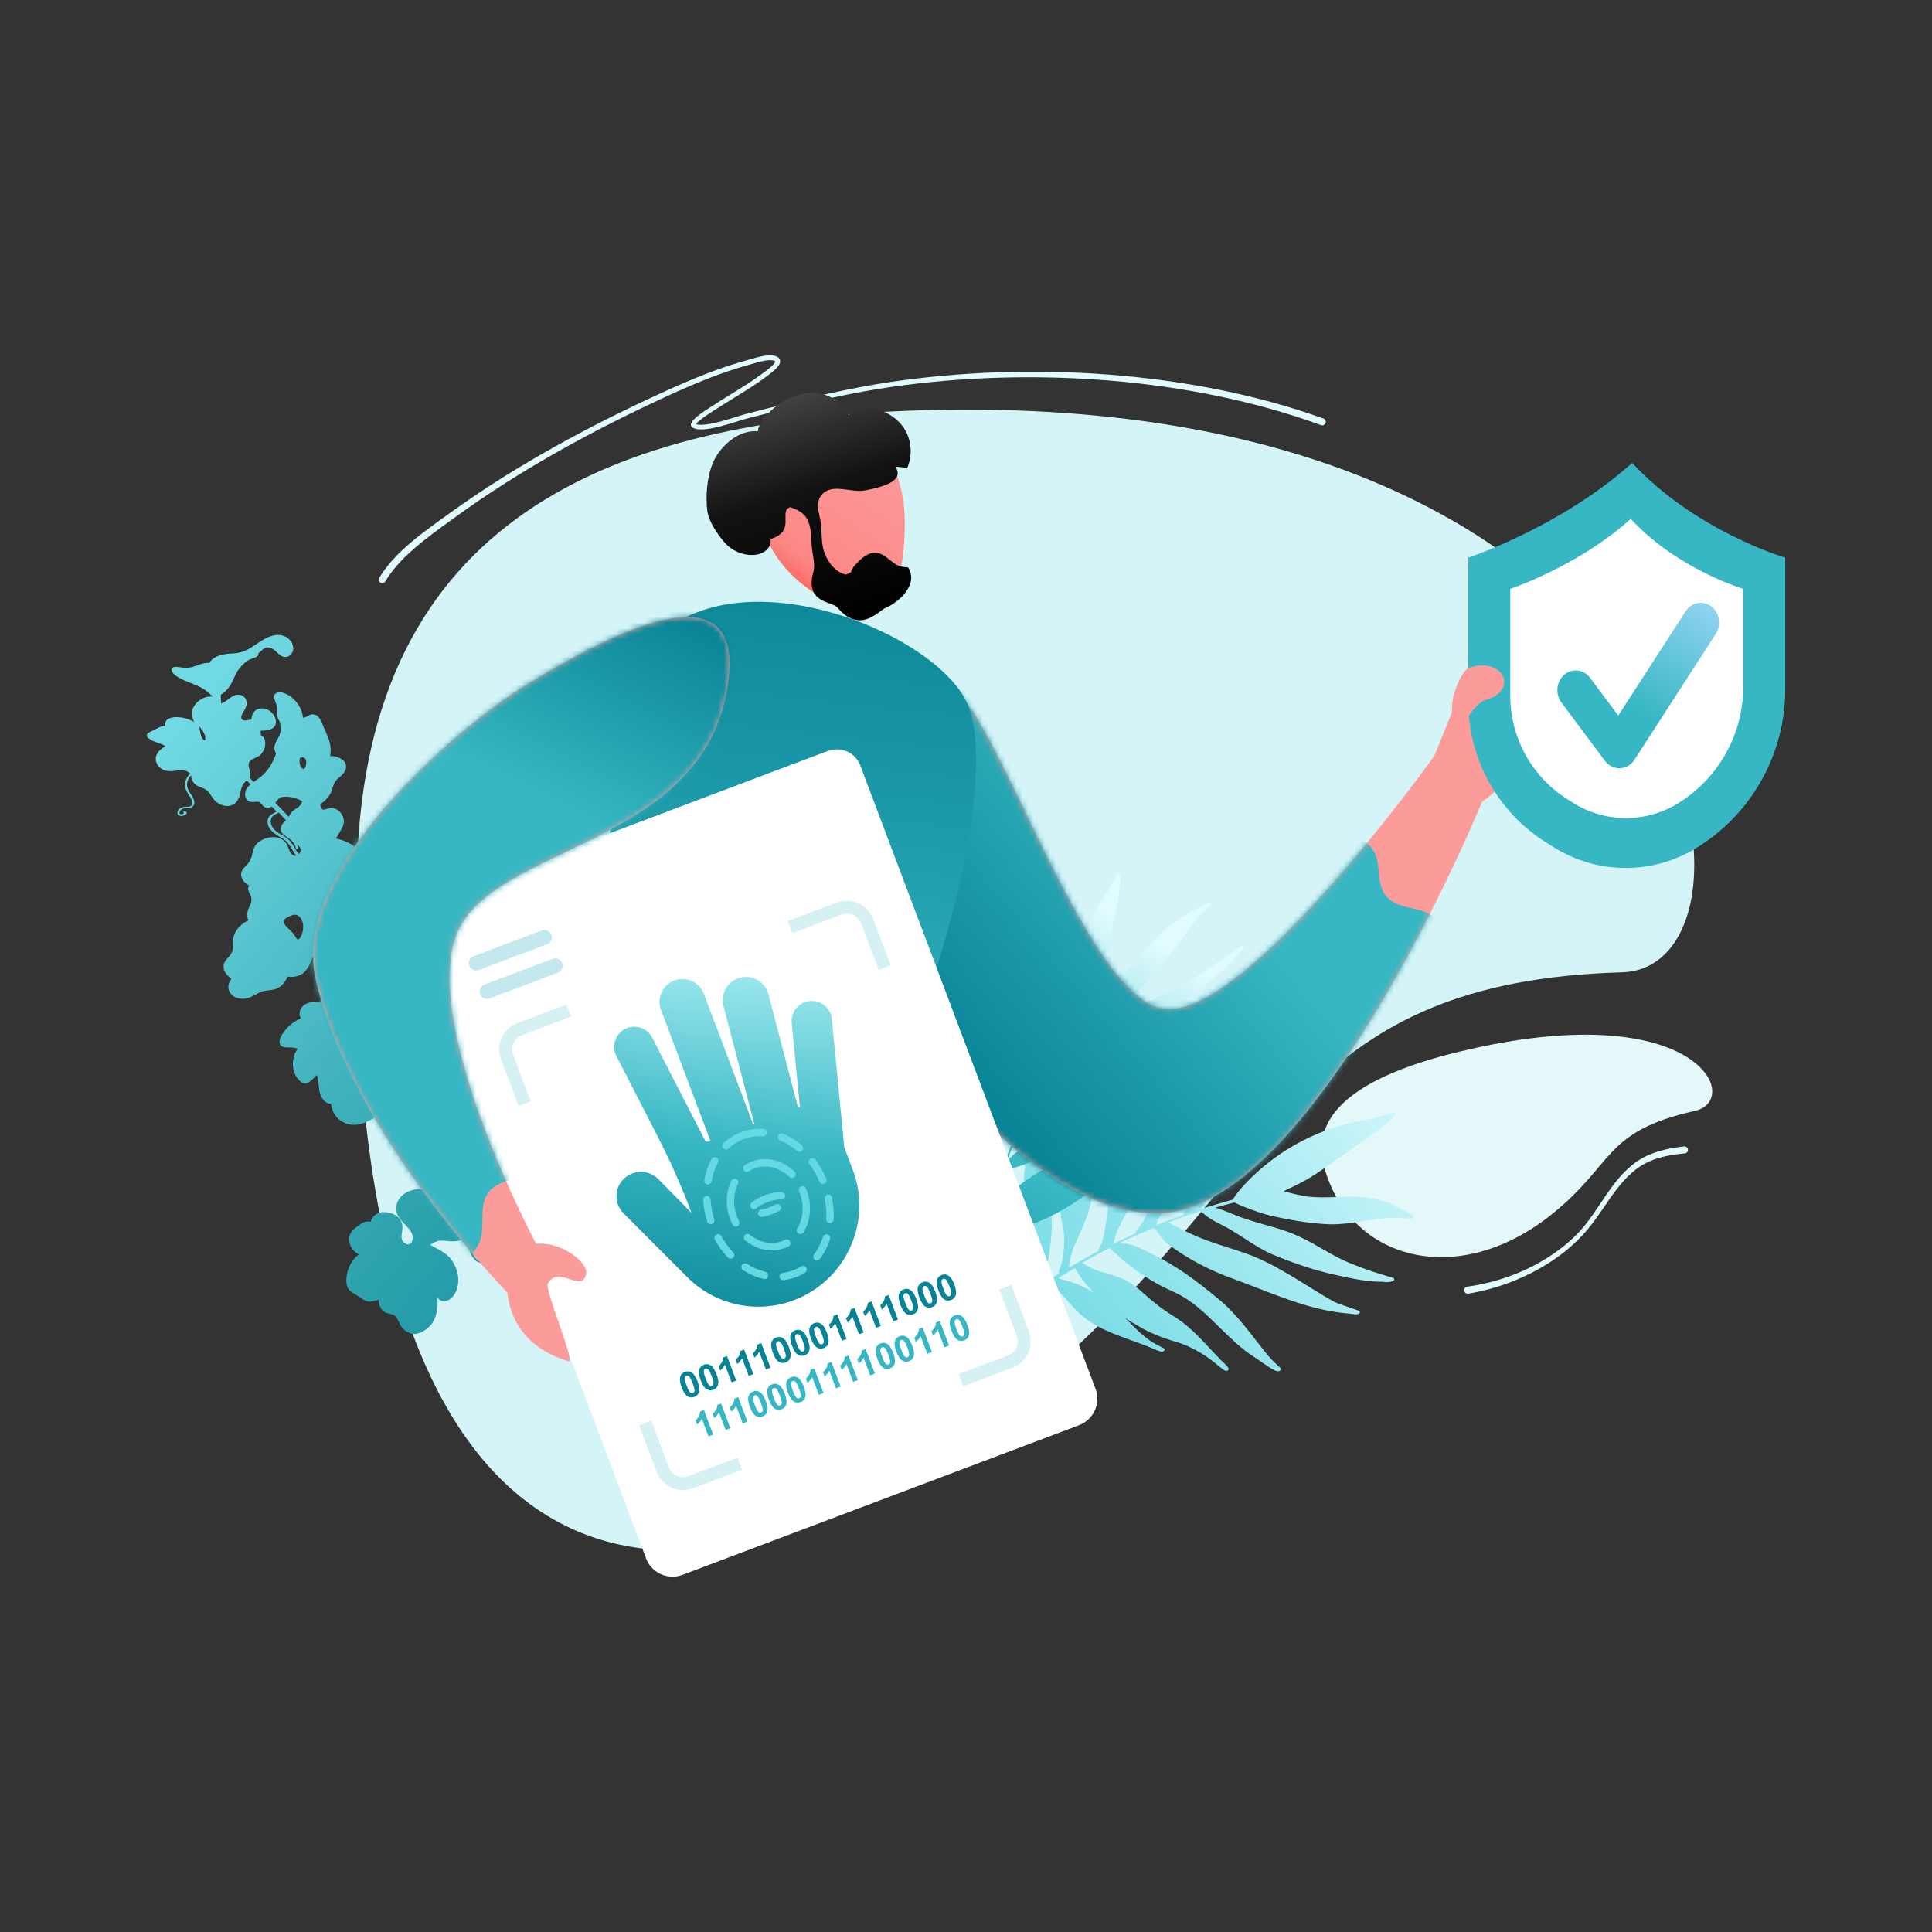 <svg width="343" height="343" viewBox="0 0 343 343" fill="none" xmlns="http://www.w3.org/2000/svg">
<rect x="0" y="0" width="343" height="343" fill="#333333" stroke="none"/>
<path fill-rule="evenodd" clip-rule="evenodd" d="M164.435 72.822C303.999 69.171 317.323 171.782 288.023 172.616C231.4 174.227 227.674 205.333 190.36 239.782C130.092 295.426 59.171 298.603 63.402 153.543C65.181 92.662 107.806 74.302 164.435 72.822Z" fill="#D5F4F7"/>
<path fill-rule="evenodd" clip-rule="evenodd" d="M261.291 186.19C301.619 177.185 309.378 195.312 300.914 197.215C284.558 200.893 286.786 206.576 275.389 215.668C258.755 228.938 239.564 223.742 235.062 207.108C232.064 196.026 244.928 189.844 261.291 186.19Z" fill="#E4F7F9"/>
<path d="M247.369 226.878C244.705 226.107 242.318 225.357 239.839 224.323C236.614 223.055 233.778 220.94 230.629 219.522C227.63 218.081 224.356 217.503 221.232 216.422C219.52 215.905 217.672 214.963 215.762 214.403C216.443 214.21 217.153 214.002 217.855 213.817C218.292 213.716 218.737 213.592 219.152 213.484C219.774 213.796 220.411 214.075 221.061 214.321C222.494 214.893 223.963 215.426 225.466 215.795C228.926 216.589 232.448 217.203 236.033 217.36C239.813 217.433 243.4 216.356 247.002 216.191C248.197 216.151 249.423 216.298 250.545 216.334C250.737 216.325 250.984 216.158 250.962 215.949C250.8 215.666 250.404 215.579 250.14 215.387C247.585 213.823 244.783 212.702 241.774 212.517C238.001 212.22 234.273 213.021 230.716 212.168C229.775 211.993 228.846 211.756 227.936 211.458C229.263 210.834 230.598 210.187 231.885 209.473C234.054 208.258 236.056 206.708 238.111 205.277C241.098 203.135 244.262 201.231 246.983 198.695C247.384 198.355 248.359 197.382 247.282 197.488C245.891 197.889 244.524 198.424 243.114 198.742C234.766 199.937 227.061 203.9 221.234 209.996C220.411 210.871 219.623 211.782 218.967 212.79C218.92 212.847 218.883 212.91 218.855 212.978C217.5 213.341 216.18 213.741 214.831 214.156C214.781 214.164 214.752 214.179 214.702 214.187C214.2 214.341 213.698 214.495 213.217 214.656C213.575 214.099 213.956 213.475 214.257 213.151C215.195 212.014 216.092 211.468 217.181 210.509C219.826 208.123 222.148 205.171 223.423 201.757C224.604 198.687 225.899 196.036 227.766 193.305C228.656 190.664 218.42 200.781 217.929 201.242C215.612 203.363 214.109 206.27 212.884 209.198C212.304 210.736 211.839 212.491 211.139 213.761C210.834 214.436 210.355 215.001 209.995 215.633C209.993 215.668 209.997 215.703 210.006 215.737C208.936 216.098 207.871 216.511 206.814 216.901C206.786 216.916 206.764 216.909 206.736 216.924C206.247 217.108 205.758 217.292 205.282 217.505C205.305 217.437 205.308 217.363 205.331 217.295C205.427 216.916 205.569 216.551 205.755 216.207C207.916 212.695 210.668 209.591 213.003 206.19C214.237 204.399 215.466 202.556 216.267 200.515C216.852 199.029 217.137 197.112 217.758 195.865C218.525 194.467 219.446 193.172 220.38 191.908C220.507 191.675 221.424 190.732 221.661 190.184C221.781 189.293 220.545 190.202 220.193 190.331C216.994 192.198 214.165 194.773 211.891 197.792C210.378 199.637 208.913 201.549 207.894 203.742C206.025 207.505 205.287 212.164 203.566 215.702C203.053 216.73 202.425 217.696 201.695 218.583C201.541 218.756 201.586 218.898 201.713 218.942C200.351 219.529 199.024 220.153 197.69 220.8C198.029 218.725 199.288 216.59 200.458 214.576C201.837 212.231 203.041 209.774 204.225 207.311C205.009 205.591 205.738 203.827 206.121 201.969C206.62 199.092 206.685 196.241 207.348 193.573C207.568 192.71 207.853 191.865 208.199 191.045C208.332 190.662 208.606 190.278 208.512 189.868C208.419 189.659 208.132 189.736 207.972 189.857C207.576 190.25 207.318 190.79 206.957 191.22C205.818 192.665 204.299 194.735 203.138 196.45C200.754 200.061 198.582 203.947 197.571 208.234C196.821 211.427 196.828 214.957 196.197 217.94C195.99 219.153 195.796 220.397 195.222 221.509C195.207 221.554 195.155 221.636 195.162 221.614C195.116 221.749 194.969 221.9 195.014 222.042C195.019 222.053 195.027 222.063 195.037 222.07C195.046 222.078 195.058 222.083 195.07 222.086C193.286 223.006 191.542 224.015 189.812 225.055C189.834 224.785 189.793 224.494 189.866 224.217C189.91 223.678 190.156 222.83 190.385 222.103C190.992 220.347 191.914 218.776 192.603 216.923C194.092 213.507 194.192 209.736 194.529 206.097C194.856 202.078 194.528 198.108 194.493 194.114C194.508 193.441 194.56 192.769 194.646 192.1L194.669 192.033C194.821 191.358 194.939 190.675 195.022 189.988C195.074 189.703 194.736 189.586 194.539 189.745C194.25 189.897 194.289 190.263 194.217 190.541C194.109 191.058 194.051 191.567 193.993 192.076C193.555 194.092 192.878 196.252 192.222 198.217C190.981 201.391 189.277 204.405 188.472 207.756C187.761 210.56 187.971 213.505 188.399 216.299C188.675 217.755 189.012 218.83 188.909 220.357C188.908 221.793 188.806 223.043 188.47 224.288C188.312 224.813 188.12 225.3 187.919 225.811C187.909 225.842 187.906 225.875 187.911 225.908C187.917 225.94 187.93 225.971 187.949 225.997C187.972 226.018 187.999 226.034 188.028 226.044C188.057 226.054 188.088 226.058 188.118 226.056C186.898 226.79 185.685 227.539 184.482 228.301C184.746 227.879 184.972 227.434 185.155 226.971C185.957 225.131 186.202 223.125 186.461 221.148C186.799 218.669 186.868 216.147 186.387 213.713C186.029 211.674 185.326 209.742 184.861 207.741C184.35 205.394 184.093 202.999 184.095 200.597C184.101 200.466 184.114 200.336 184.136 200.207C184.21 199.855 184.277 199.525 184.323 199.188C183.791 198.677 183.56 199.277 183.465 200.303C182.987 202.708 182.092 205.498 181.852 208.036C181.583 211.748 182.01 215.5 182.805 219.076C183.234 221.115 184.223 222.97 184.257 224.922C184.278 226.088 183.967 226.989 183.596 228.196C183.563 228.361 183.401 228.557 183.531 228.728L183.573 228.742C183.554 228.787 183.545 228.836 183.547 228.885C178.058 232.454 172.803 236.507 168.152 241.274C167.578 241.907 166.976 242.555 166.437 243.225C166.322 243.488 166.639 243.598 166.841 243.491C167.528 242.872 168.072 242.052 168.745 241.403C173.997 236.063 179.953 231.622 186.349 227.687C188.388 229.375 189.919 231.644 191.885 233.408C195.702 236.72 200.814 237.657 205.288 239.684C205.739 239.815 206.457 240.265 206.781 239.672C206.794 239.632 206.795 239.59 206.783 239.55C206.772 239.51 206.749 239.474 206.717 239.448C206.431 239.248 206.122 239.116 205.821 238.961C204.042 238.094 202.725 236.983 201.29 235.528C200.787 235.002 200.276 234.497 199.757 234.015C200.489 234.495 201.258 234.938 202.027 235.38C204.399 236.856 207.348 237.827 209.772 238.54C212.189 239.463 214.42 240.815 216.356 242.531C216.802 242.812 217.213 243.332 217.737 243.388C218.569 243.171 217.855 242.571 217.545 242.237C214.954 239.753 212.716 236.862 209.874 234.694C208.225 233.518 206.664 232.701 205.188 231.434C203.589 230.251 202.228 228.721 200.539 227.658C198.368 226.352 195.809 226.096 193.692 225.112C193.082 224.825 192.63 224.492 192.178 224.159C193.77 223.249 195.346 222.383 196.977 221.561L198.12 222.562C200.198 224.616 202.608 226.257 205.101 227.725C207.043 228.875 209.198 229.545 211.035 230.862C215.055 233.588 218.344 238.154 222.619 240.893C223.699 241.595 224.728 242.379 225.824 243.036C226.273 243.242 226.905 243.737 227.34 243.233C227.514 242.865 227.044 242.652 226.859 242.436C226.237 241.843 225.594 241.242 225.045 240.574C222.228 237.104 219.684 233.325 216.206 230.534C212.525 227.446 208.652 224.568 204.327 222.517C202.73 221.738 201.116 220.801 199.291 220.749C199.082 220.75 198.873 220.737 198.666 220.709C200.203 219.956 201.788 219.269 203.407 218.62C203.904 218.414 204.393 218.23 204.89 218.024C205.808 218.922 206.381 220.204 207.467 220.957C211.075 223.643 215.073 225.681 219.266 227.157C225.854 229.563 232.33 232.636 239.415 233.198C239.997 233.223 240.602 233.457 241.183 233.28C242.002 232.757 240.552 232.507 240.23 232.345C239.035 231.906 238.188 231.689 236.953 231.161C235.595 230.439 234.298 229.612 232.972 228.8C229.503 226.668 226.044 224.437 222.265 222.928C218.315 221.435 214.474 220.584 210.727 218.708C209.605 218.194 208.52 217.642 207.458 217.022C209.364 216.296 211.254 215.614 213.192 215C213.256 215.224 213.628 215.378 213.779 215.556C215.131 216.704 216.796 217.356 218.32 218.211C220.708 219.642 222.961 221.329 225.477 222.527C229.401 224.163 233.206 225.53 237.437 226.414C240.093 227.005 242.798 227.589 245.55 227.558C246.006 227.742 248.094 227.583 247.369 226.878ZM190.827 225.129C190.84 225.158 190.861 225.166 190.874 225.196C190.888 225.225 191.256 225.731 191.126 225.56C191.786 226.796 192.692 227.866 193.614 228.891C193.778 229.099 193.95 229.284 194.122 229.47C192.52 228.447 190.761 227.693 188.915 227.239C188.506 227.123 188.181 227.036 187.865 226.926C188.836 226.305 189.821 225.713 190.827 225.129Z" fill="url(#paint0_linear_336_5384)"/>
<path d="M220.396 167.966C217.793 169.866 215.415 171.542 212.755 173.172C209.353 175.327 205.608 176.789 202.151 178.815C198.789 180.705 195.868 183.2 192.682 185.351C190.993 186.562 188.881 187.704 187.01 189.063C187.383 188.408 187.766 187.722 188.16 187.053C188.415 186.643 188.66 186.216 188.895 185.821C189.606 185.435 190.295 185.017 190.973 184.583C192.491 183.629 194.009 182.628 195.428 181.528C198.652 178.971 201.789 176.283 204.63 173.344C207.556 170.206 209.471 166.73 212.083 163.637C212.961 162.617 214.002 161.653 214.881 160.728C215.021 160.563 215.083 160.283 214.909 160.211C214.573 160.224 214.207 160.519 213.862 160.657C210.746 162.121 207.774 163.985 205.351 166.429C202.261 169.464 200.032 172.938 196.689 175.552C195.937 176.202 194.937 176.948 194.044 177.575C194.582 176.191 195.11 174.791 195.551 173.402C196.285 171.056 196.64 168.704 197.125 166.36C197.784 162.926 198.756 159.447 198.916 156.065C198.965 155.581 198.974 154.341 198.236 155.29C197.481 156.631 196.845 158.009 196.013 159.33C190.703 166.64 187.678 174.923 187.854 182.562C187.886 183.631 187.973 184.688 188.233 185.675C188.239 185.736 188.258 185.796 188.289 185.85C187.533 187.144 186.831 188.424 186.118 189.736C186.086 189.781 186.075 189.812 186.043 189.857C185.778 190.345 185.512 190.833 185.267 191.307C185.121 190.765 184.941 190.175 184.926 189.781C184.783 188.502 185.055 187.512 185.16 186.183C185.376 182.929 184.92 179.702 183.323 177.151C181.912 174.83 180.903 172.593 180.268 169.843C178.959 167.951 178.789 180.924 178.763 181.535C178.597 184.399 179.642 186.92 180.911 189.218C181.628 190.372 182.593 191.523 183.016 192.661C183.293 193.209 183.354 193.856 183.555 194.432C183.598 194.45 183.609 194.467 183.642 194.468C183.1 195.522 182.602 196.594 182.092 197.65C182.082 197.68 182.06 197.695 182.05 197.726C181.816 198.215 181.583 198.705 181.382 199.197C181.349 199.148 181.294 199.113 181.261 199.065C181.049 198.82 180.881 198.54 180.765 198.237C179.767 194.902 179.523 191.247 178.74 187.813C178.332 186.002 177.879 184.172 176.953 182.615C176.28 181.479 175.056 180.408 174.59 179.347C174.122 178.097 173.848 176.763 173.607 175.432C173.529 175.223 173.517 174.045 173.285 173.609C172.705 173.122 172.449 174.553 172.279 174.905C171.253 178.397 171.04 181.886 171.582 185.102C171.82 187.172 172.145 189.23 173.019 191.036C174.429 194.237 177.371 196.876 178.723 199.854C179.111 200.751 179.362 201.701 179.467 202.673C179.48 202.878 179.622 202.901 179.75 202.814C179.158 204.21 178.619 205.594 178.092 206.994C176.79 205.809 176.141 203.827 175.516 201.972C174.8 199.798 173.868 197.723 172.915 195.662C172.218 194.258 171.445 192.882 170.339 191.755C168.556 190.088 166.462 188.797 164.96 187.084C164.479 186.526 164.059 185.919 163.706 185.273C163.519 184.996 163.439 184.599 163.059 184.5C162.831 184.488 162.672 184.762 162.641 184.949C162.635 185.451 162.846 185.902 162.894 186.391C163.116 187.973 163.518 190.145 163.926 191.863C164.829 195.428 166.1 198.935 168.556 201.643C170.386 203.657 173.045 205.182 174.809 207.005C175.563 207.705 176.351 208.407 176.751 209.37C176.773 209.403 176.796 209.483 176.785 209.466C176.851 209.564 176.853 209.753 176.994 209.776C177.021 209.776 177.048 209.767 177.069 209.749C176.406 211.644 175.84 213.544 175.307 215.446C175.122 215.311 174.872 215.219 174.718 215.038C174.347 214.766 173.897 214.192 173.523 213.686C172.665 212.415 172.184 210.96 171.314 209.578C169.877 206.847 167.118 205.128 164.639 203.267C161.866 201.249 158.633 199.802 155.603 198.1C155.114 197.798 154.647 197.464 154.205 197.098L154.172 197.049C153.777 196.625 153.353 196.23 152.903 195.865C152.728 195.699 152.383 195.932 152.353 196.166C152.248 196.474 152.553 196.6 152.706 196.781C153.016 197.086 153.345 197.372 153.69 197.635C154.874 198.877 155.983 200.381 156.962 201.784C158.406 204.201 159.377 206.938 161.285 209.067C162.853 210.879 165.226 211.98 167.652 212.834C168.956 213.234 170.02 213.417 171.089 214.166C172.169 214.79 173.031 215.417 173.711 216.239C173.975 216.599 174.218 216.973 174.438 217.361C174.457 217.385 174.483 217.403 174.512 217.412C174.54 217.422 174.571 217.424 174.601 217.417C174.668 217.396 174.728 217.355 174.773 217.301C174.399 218.638 174.041 219.979 173.698 221.325C173.585 220.925 173.42 220.541 173.21 220.183C172.436 218.713 171.114 217.637 169.824 216.562C168.217 215.204 166.374 214.052 164.179 213.399C162.374 212.815 160.388 212.566 158.53 212.089C156.449 211.529 154.448 210.703 152.578 209.632C152.485 209.571 152.397 209.504 152.316 209.429C152.118 209.219 151.91 209.019 151.692 208.83C150.903 209.054 151.179 209.509 151.878 210.033C153.323 211.477 154.741 213.437 156.466 214.74C159.053 216.576 162.198 217.845 165.49 218.729C167.349 219.254 169.494 219.229 170.987 220.047C171.88 220.535 172.32 221.187 172.947 222.022C173.045 222.121 173.069 222.342 173.296 222.307L173.339 222.278C173.359 222.315 173.39 222.344 173.427 222.362C171.941 228.514 170.996 234.679 171.047 240.648C171.087 241.403 171.117 242.19 171.211 242.933C171.321 243.143 171.644 242.925 171.718 242.709C171.774 241.864 171.571 241.053 171.595 240.206C171.569 233.486 172.755 226.564 174.654 219.492C177.472 218.515 180.341 218.215 183.16 217.332C188.549 215.567 193.136 211.686 198.058 208.813C198.499 208.492 199.384 208.084 199.183 207.555C199.156 207.526 199.121 207.506 199.082 207.498C199.043 207.49 199.002 207.495 198.966 207.512C198.599 207.665 198.265 207.867 197.921 208.053C195.917 209.169 194.081 209.791 191.898 210.364C191.12 210.557 190.353 210.767 189.596 210.993C190.513 210.587 191.43 210.135 192.346 209.682C195.258 208.332 198.227 206.28 200.604 204.556C203.094 202.948 205.784 201.674 208.606 200.766C209.156 200.513 209.859 200.394 210.299 199.978C210.768 199.187 209.774 199.526 209.288 199.641C205.452 200.736 201.579 201.359 197.791 202.802C195.654 203.675 193.855 204.63 191.781 205.318C189.677 206.146 187.493 206.624 185.411 207.579C182.78 208.834 180.645 210.869 178.296 212.218C177.697 212.55 177.073 212.836 176.43 213.074C176.954 211.344 177.5 209.647 178.122 207.922L179.742 207.398C182.865 206.546 185.929 205.237 188.926 203.782C191.266 202.653 193.406 201.136 195.791 200.166C200.894 197.978 206.824 197.2 212.131 194.803C213.479 194.201 214.85 193.678 216.176 193.044C216.672 192.756 217.525 192.442 217.475 191.858C217.331 191.552 216.814 191.854 216.511 191.916C215.593 192.18 214.653 192.459 213.734 192.629C208.986 193.486 204.212 193.981 199.473 195.687C194.354 197.435 189.25 199.435 184.424 202.172C182.624 203.174 180.694 204.121 179.269 205.63C179.109 205.807 178.941 205.976 178.765 206.136C179.366 204.52 180.053 202.893 180.795 201.254C181.017 200.748 181.251 200.258 181.473 199.752C182.845 199.371 184.244 199.447 185.636 198.863C190.395 197.001 194.964 194.532 199.258 191.657C206.071 187.175 213.3 183.076 219.104 177.378C219.565 176.9 220.2 176.495 220.508 175.931C220.737 175.017 219.449 176.125 219.082 176.325C217.844 177.137 217.038 177.753 215.703 178.559C214.129 179.385 212.522 180.114 210.904 180.874C206.666 182.858 202.363 184.792 198.358 187.306C194.235 189.972 190.677 192.825 186.421 195.153C185.182 195.871 183.943 196.542 182.671 197.164C183.572 195.25 184.496 193.369 185.506 191.477C185.723 191.52 186.121 191.275 186.37 191.226C188.26 190.59 190.014 189.477 191.815 188.569C194.705 187.187 197.684 186.03 200.495 184.439C204.706 181.857 208.623 179.259 212.503 176.094C214.964 174.124 217.457 172.108 219.525 169.787C220.01 169.483 221.476 167.663 220.396 167.966ZM176.134 214.628C176.166 214.63 176.188 214.615 176.22 214.617C176.253 214.619 176.913 214.529 176.686 214.564C178.116 214.547 179.608 214.251 181.078 213.923C181.36 213.875 181.63 213.811 181.9 213.747C179.897 214.658 178.007 215.799 176.268 217.147C175.87 217.44 175.558 217.674 175.235 217.892C175.506 216.808 175.809 215.725 176.134 214.628Z" fill="url(#paint1_linear_336_5384)"/>
<path d="M61.605 228.34C61.191 226.479 61.926 224.343 63.286 223.061L63.691 222.721C63.361 222.492 62.981 222.259 62.709 221.936C62.206 221.392 61.995 220.65 61.983 219.923C62.001 219.388 62.204 218.875 62.559 218.473C62.864 218.125 63.286 217.861 63.66 217.594C64.257 217.045 65.036 216.713 65.794 216.903C66.172 215.711 67.184 214.999 68.862 215.244C70.171 215.432 71.461 216.419 71.439 217.817C71.497 218.597 71.122 219.464 71.368 220.085C71.651 220.86 72.735 221.329 73.142 220.389C73.481 219.643 73.176 218.842 72.609 218.168C71.471 216.87 69.874 215.681 70.443 213.731C71.382 210.687 76.461 210.052 77.849 213.072C77.912 213.195 77.96 213.325 77.991 213.459C78.018 213.437 78.018 213.437 78.067 213.441C78.06 213.182 78.091 212.924 78.159 212.674C78.337 212.064 78.632 211.54 78.679 210.994C78.749 210.475 78.581 210.111 78.263 209.734C77.666 209.132 76.594 208.514 76.409 207.473C76.322 207.041 76.419 206.499 76.787 206.281C77.129 206.086 77.725 206.138 77.808 206.62C77.836 206.872 77.643 207.08 77.436 207.163C77.332 207.204 77.138 207.137 77.151 206.988C77.182 206.916 77.286 206.875 77.313 206.852L77.367 206.807C77.519 206.495 77.284 206.324 76.991 206.524C76.551 206.986 76.794 207.932 77.37 208.507C77.687 208.884 78.284 209.211 78.642 209.692C78.91 210.065 79.119 210.533 79.053 211.002C78.998 211.647 78.559 212.384 78.489 212.903C78.482 213.045 78.461 213.185 78.428 213.323C78.683 213.224 78.949 213.155 79.221 213.116C80.451 213.048 81.744 213.71 82.348 214.812C82.682 215.371 82.916 215.983 83.042 216.622C83.673 216.551 84.389 216.363 85.052 216.496C85.102 216.5 85.174 216.531 85.224 216.536C85.138 216.378 85.074 216.248 84.987 216.09C83.211 212.062 82.263 207.705 80.411 203.695C80.224 203.254 80.01 202.836 79.801 202.368C79.747 202.413 79.666 202.481 79.662 202.531C79.222 202.993 78.796 203.581 78.175 203.827C77.856 203.939 77.515 203.966 77.183 203.907C76.85 203.847 76.539 203.703 76.28 203.488C75.954 203.21 75.758 202.868 75.486 202.544C75.124 202.113 74.604 201.768 74.102 201.5C73.356 201.16 72.48 200.885 72.044 200.147C71.713 199.643 71.539 199.053 71.437 198.494C69.897 198.961 68.211 199.09 66.89 198.176C66.787 198.217 66.656 198.281 66.652 198.33C66.032 198.729 65.375 199.065 64.69 199.334C62.25 200.373 59.526 199.212 58.879 196.582C58.846 196.379 58.791 196.149 58.759 195.947C57.586 195.92 57.068 194.975 56.739 193.872C56.592 193.259 56.62 192.637 56.5 192.002C56.454 191.673 56.362 191.29 56.275 190.857C55.493 191.514 54.601 192.862 53.466 192.114C51.71 190.737 51.554 187.924 52.854 186.187C52.589 186.104 52.319 186.039 52.046 185.992C51.802 185.92 50.919 186.019 50.454 185.904C49.394 185.737 49.519 184.573 49.954 183.886C50.694 182.576 51.825 181.529 53.188 180.891C53.264 180.873 53.318 180.827 53.395 180.809C53.331 180.678 53.272 180.498 53.23 180.395C53.139 180.014 53.173 179.613 53.329 179.253C54.241 177.383 56.931 177.79 58.817 178.229C58.731 177.719 58.758 177.197 58.896 176.699C59.034 176.201 59.28 175.74 59.617 175.348C60.716 174.193 62.529 173.175 64.057 174.008C64.692 173.613 65.489 173.632 66.194 173.868C66.744 174.042 67.262 174.307 67.726 174.65C67.821 174.708 67.889 174.789 67.984 174.847C67.601 173.789 67.267 172.736 66.857 171.7C66.753 171.687 66.659 171.634 66.594 171.553C66.208 170.819 65.747 170.654 65.078 170.297C63.876 169.743 62.919 169.535 61.556 169.117C60.215 168.726 58.905 168.262 57.6 167.75C57.074 168.329 56.49 168.728 55.973 169.209C55.533 169.67 55.378 170.307 55.124 170.935C54.722 171.825 54.145 172.725 53.235 173.121C52.586 173.413 51.865 173.507 51.162 173.392C51.113 173.387 51.09 173.36 51.063 173.383C51.057 173.436 51.035 173.487 51 173.528C50.607 174.318 50.065 175.097 49.259 175.452C48.553 175.816 47.403 175.816 46.817 175.94C45.848 176.157 45.22 176.777 44.216 177.115C43.338 177.439 42.291 177.398 41.486 176.879C40.749 176.44 40.358 175.481 40.629 174.655C40.737 174.344 40.898 174.054 41.103 173.796C40.818 173.583 40.554 173.343 40.315 173.078C39.604 172.342 39.446 171.278 40.119 170.436C40.397 170.11 40.918 169.581 41.043 169.291C41.563 168.487 41.225 167.482 41.41 166.499C41.733 165.077 42.828 163.972 44.129 163.384C43.584 162.462 44.026 161.401 44.473 160.564C44.723 159.986 44.698 159.409 44.425 158.81C44.102 158.208 43.843 157.735 44.261 157.246C44.071 157.13 43.908 156.991 43.695 156.847C43.035 156.39 42.589 155.477 42.906 154.704C43.097 154.221 43.502 153.881 43.857 153.537C44.269 153.061 44.566 152.497 44.724 151.887C44.879 151.251 44.967 150.533 45.469 149.927C46.739 148.537 49.411 147.993 50.721 149.606C51.329 150.384 51.294 151.656 52.246 151.913C52.347 151.93 52.451 151.922 52.548 151.889C51.786 150.873 51.37 149.613 50.326 148.972C49.544 148.48 48.464 147.961 47.842 147.057C47.515 146.504 47.358 145.716 47.685 145.119C47.976 144.644 48.521 144.416 49.02 144.135L49.101 144.067C48.81 143.774 48.519 143.482 48.227 143.191L48.2 143.214C47.956 143.384 47.657 143.454 47.363 143.41C47.069 143.366 46.803 143.211 46.62 142.977C46.394 142.707 46.28 142.573 46.045 142.403C45.99 142.358 45.922 142.334 45.851 142.336C45.504 142.306 45.22 142.406 44.796 142.394C43.525 142.359 43.239 141.035 43.749 140.054C43.928 139.72 44.197 139.493 44.49 139.293C44.286 139.051 44.055 138.831 43.851 138.588C43.797 138.633 43.693 138.674 43.639 138.72C43.001 139.164 42.798 140.072 42.621 140.956C42.449 141.791 41.97 142.7 41.096 142.974C39.912 143.372 38.615 142.76 37.872 141.82C37.377 141.177 37.09 140.452 36.372 140.09C36.136 139.92 35.355 139.702 34.975 139.47C34.541 139.227 34.211 138.834 34.046 138.364C33.962 138.129 33.924 137.879 33.935 137.63L33.881 137.675C33.534 138.069 33.302 138.55 33.211 139.067C33.136 139.635 33.387 140.207 33.627 140.603C34.041 141.313 34.906 142.288 34.288 143.085C33.951 143.505 33.405 143.458 32.928 143.492C32.901 143.515 32.928 143.492 32.977 143.496C32.404 143.472 31.923 143.83 31.863 144.25C31.805 144.62 32.279 144.635 32.625 144.391L32.733 144.3C32.805 144.331 32.584 144.287 32.562 144.26C32.421 144.148 32.583 144.012 32.732 144.025C32.957 144.019 33.269 144.171 33.121 144.434C32.947 144.718 32.587 144.837 32.285 144.861C31.329 144.928 31.253 144.072 31.923 143.555C32.435 143.124 33.297 143.274 33.653 143.205C34.346 142.99 34.148 142.098 33.794 141.567C33.195 140.69 32.514 139.606 32.983 138.522C33.171 138.088 33.389 137.582 33.835 137.346C33.824 137.33 33.81 137.316 33.794 137.306C33.778 137.296 33.759 137.29 33.74 137.288C33.41 137.059 33.27 136.947 32.931 136.818C32.185 136.478 30.884 137.065 29.702 136.863C28.488 136.733 27.37 135.511 27.702 134.265C27.947 133.461 28.648 132.872 29.381 132.485C28.463 131.831 27.236 131.85 26.263 130.966C25.574 130.256 26.808 129.863 27.303 129.631C27.695 129.44 28.518 128.886 29.167 128.892C29.244 128.874 29.316 128.905 29.392 128.887L29.37 128.86C29.319 128.58 29.299 128.229 29.497 127.971C30.317 126.867 33.205 127.292 34.499 128.229L34.476 128.202C34.111 127.52 34.002 126.73 34.169 125.975C34.435 125.255 34.927 124.641 35.571 124.223C36.216 123.806 36.978 123.608 37.744 123.66L37.794 123.665C37.542 123.465 37.302 123.253 37.074 123.027C36.684 122.679 36.258 122.374 35.803 122.117C34.252 121.258 32.407 120.924 31.004 119.802C30.678 119.524 30.229 118.935 30.638 118.546C30.984 118.301 31.449 118.416 31.846 118.45C32.658 118.595 33.632 118.605 34.38 118.345C35.276 118.097 36.144 117.597 37.11 117.706C37.211 117.621 37.296 117.518 37.361 117.403C38.338 116.213 39.975 116.079 41.431 116.005C42.437 115.942 43.256 115.713 44.044 115.281C45.749 114.354 47.338 112.742 49.39 112.719C49.847 112.719 50.297 112.83 50.702 113.044C51.106 113.257 51.452 113.567 51.709 113.945C52.33 114.849 52.137 116.207 51.03 116.586C49.697 116.97 49.045 115.264 47.943 114.994C47.821 114.958 47.451 114.901 47.271 114.961C47.033 115.045 46.811 115.17 46.614 115.329C46.345 115.555 46.12 115.836 45.832 115.986C45.9 116.067 45.941 116.17 45.825 116.36C45.435 116.827 44.758 116.843 44.259 117.125C43.633 117.421 42.897 118.132 42.359 118.86C41.879 119.493 41.483 120.609 41.04 121.396C40.677 122.061 40.175 122.64 39.568 123.093C39.454 123.181 39.33 123.254 39.199 123.311C39.202 123.862 39.231 124.389 39.238 124.889C39.264 124.867 39.314 124.871 39.341 124.848C39.571 124.769 39.79 124.662 39.993 124.53C40.628 124.135 41.18 123.533 41.919 123.372C42.351 123.284 42.821 123.35 43.173 123.605C43.504 123.834 43.794 124.234 43.809 124.635C43.898 125.343 43.468 125.98 43.091 126.573C42.913 126.907 42.783 127.246 42.838 127.476C42.91 127.657 43.05 127.804 43.228 127.885C43.521 127.96 43.855 127.864 44.337 127.781C44.436 127.758 44.538 127.75 44.639 127.757L44.656 127.558C44.697 126.512 45.464 125.728 46.511 125.769C48.693 125.683 50.291 129.171 47.501 129.629C47.096 129.694 46.641 129.755 46.244 129.721C46.285 129.988 46.312 130.257 46.324 130.527C46.474 130.605 46.609 130.71 46.722 130.837C47.089 131.218 47.118 131.746 47.075 132.242C47.015 132.955 46.679 133.616 46.141 134.086C45.52 134.607 44.794 134.619 44.346 135.18C44.153 135.389 44.092 135.808 44.142 136.088C44.234 136.471 44.398 136.885 44.414 137.286C44.433 137.545 44.402 137.806 44.322 138.053L45.002 138.862L45.083 138.794C45.601 138.446 46.101 138.072 46.58 137.673C47.532 136.781 48.137 135.858 48.664 134.679C48.789 134.39 48.914 134.101 49.012 133.834C47.98 131.895 49.934 131.264 49.826 129.33C49.807 128.923 49.759 128.518 49.681 128.118C49.39 127.735 49.213 127.278 49.171 126.799C49.146 126.222 49.292 125.684 49.109 125.194C48.954 124.68 48.645 124.204 48.693 123.658C48.712 122.86 49.644 122.765 50.25 122.993C51.419 123.344 52.37 124.201 53.01 125.181C53.428 125.843 53.715 126.567 53.773 127.347C53.768 127.397 53.791 127.424 53.764 127.446C54.05 127.391 54.327 127.297 54.588 127.168C54.638 127.172 55.092 126.836 55.317 126.831C55.661 126.797 56.005 126.88 56.297 127.066C57.021 127.653 57.237 128.622 57.615 129.455C58.247 130.809 58.871 132.263 58.662 133.82C58.649 133.969 58.613 134.091 58.6 134.239C58.993 134.219 59.386 134.261 59.764 134.365C60.297 134.561 60.826 134.807 61.189 135.238C61.339 135.486 61.424 135.769 61.434 136.058C61.444 136.348 61.379 136.636 61.245 136.893C60.856 137.635 60.231 137.93 59.733 138.487C59.077 139.13 59.104 140.258 58.531 141.108C58.128 141.723 57.63 142.28 56.995 142.675C56.941 142.72 56.838 142.761 56.784 142.806C56.829 142.86 56.848 142.937 56.893 142.991C57.016 143.302 57.157 143.689 57.279 143.724C57.695 143.835 58.387 143.345 59.078 143.455C60.161 143.649 60.999 144.646 61.054 145.751C61.044 146.725 60.394 147.593 59.987 148.258C59.858 148.452 59.756 148.661 59.683 148.882C61.132 149.182 62.478 149.799 63.592 150.795C64.284 151.455 65.064 152.272 65.1 153.3C65.032 154.369 63.885 154.92 63.361 155.774C63.128 156.154 63.045 156.822 63.178 157.308C63.363 158.25 63.68 159.161 64.119 160.014C64.606 161.032 65.241 162.061 65.165 163.23C65.135 163.614 65.026 163.988 64.845 164.328C64.814 164.4 64.756 164.495 64.725 164.567C65.293 165.791 65.84 166.989 66.355 168.258C67.221 170.383 67.961 172.521 68.723 174.687C68.782 174.695 68.841 174.691 68.899 174.677C70.477 174.639 72.575 175.821 72.118 177.631C72.035 178.112 71.859 178.572 71.601 178.986C71.574 179.008 71.542 179.081 71.516 179.103C71.916 179.381 72.274 179.715 72.579 180.095C73.288 181.156 73.407 182.667 72.785 183.788C72.648 184.001 72.496 184.205 72.332 184.398L72.224 184.489C72.53 185.29 72.835 186.092 73.168 186.87C74.56 186.666 74.952 187.625 75.758 188.419C76.148 188.828 76.586 188.966 76.901 188.793C77.346 188.557 77.393 188.011 77.221 187.696C76.813 187.211 75.901 187.057 75.228 186.748C74.672 186.525 74.134 186.104 73.883 185.532C73.641 184.863 73.608 184.137 73.789 183.449C73.966 182.564 75.052 180.409 76.162 180.58C76.262 180.171 76.476 179.799 76.779 179.508C77.758 178.593 79.362 178.257 80.552 178.96C80.886 179.138 81.216 179.367 81.416 179.659C81.636 180.037 81.77 180.458 81.809 180.893C81.835 180.966 81.837 181.045 81.814 181.119C81.972 181.112 82.131 181.118 82.288 181.135C83.001 181.271 83.955 181.804 84.465 181.973C85.075 182.151 85.743 182.234 86.258 182.628C87.521 183.637 87.605 185.269 86.862 186.63C86.741 186.87 86.598 187.082 86.481 187.272C87.322 187.67 88.135 188.09 88.976 188.488C90.599 189.378 91.42 190.574 90.745 192.016C92.111 192.984 93.071 194.892 92.185 196.465C91.32 197.79 89.536 198.185 88.598 199.204C88.185 199.643 87.795 200.109 87.273 200.364C86.841 200.54 86.371 200.603 85.907 200.546C85.853 200.591 85.795 200.686 85.741 200.731C85.229 201.162 84.507 201.125 83.898 200.947C82.968 200.716 82.328 199.736 81.586 199.347C81.37 199.253 81.04 199.3 80.829 199.431C80.411 199.645 80.011 199.936 79.552 200.046C80.125 201.221 80.694 202.444 81.213 203.664C83.043 207.647 83.941 211.999 85.771 215.983C86.354 217.333 87.203 218.506 88.142 219.787C88.199 219.417 88.305 219.052 88.557 218.748C89.059 218.142 89.693 217.747 90.024 217.101C90.498 216.242 90.417 215.16 91.036 214.364C92.103 213.006 94.251 213.317 95.379 214.439C96.008 214.969 96.2 215.635 96.239 216.339C97.435 215.517 98.677 214.75 100.114 214.599C101.327 214.454 102.862 214.912 103.359 216.105C103.548 217.096 102.848 217.961 102.45 218.801C102.155 219.325 102.009 219.863 101.885 220.427L101.934 220.431C102.976 220.521 104.045 220.589 105.1 220.53C106.151 220.521 107.349 220.25 108.326 220.809C108.995 221.167 109.35 221.973 109.015 222.669C108.277 224.255 106.156 224.796 104.528 224.83C102.779 224.828 101.407 224.785 100.028 225.99C99.593 226.403 98.92 227.244 98.349 227.77C97.667 228.436 96.912 229.07 96.025 229.493C95.932 229.52 95.843 229.563 95.764 229.621C97.029 231.18 98.29 232.789 99.447 234.439C99.601 234.677 99.805 234.92 99.933 235.181C99.969 235.334 99.785 235.443 99.632 235.48C99.177 235.54 99.017 235.077 98.817 234.784C98.264 233.961 97.633 233.157 97.026 232.38C95.003 229.755 92.868 227.27 90.873 224.623C89.153 222.249 87.227 219.958 85.746 217.43C85.4 217.675 85.013 217.816 84.689 218.088C84.208 218.447 83.585 219.292 83.574 219.992C83.434 221.029 83.714 222.129 84.146 222.916C84.582 223.653 85.098 224.048 85.851 224.014C86 224.026 86.346 223.781 86.237 223.597C86.124 223.462 86.051 223.431 85.826 223.436C85.7 223.451 85.591 223.266 85.721 223.202C85.852 223.139 85.974 223.174 86.1 223.16C86.664 223.284 86.892 223.829 86.316 224.129C85.816 224.411 85.157 224.229 84.678 223.987C83.665 223.275 83.226 221.987 83.154 220.806C83.089 220.251 83.173 219.688 83.397 219.176C83.622 218.664 83.978 218.221 84.431 217.892C84.75 217.67 85.065 217.497 85.407 217.302C84.743 217.169 84.023 217.407 83.193 217.46C83.017 217.47 82.846 217.43 82.67 217.44L82.715 217.494C82.806 217.601 83.092 218.051 83.143 218.331C83.564 219.817 81.871 220.32 80.717 220.37C79.508 220.466 78.397 220.019 77.411 220.434C77.035 220.562 76.687 220.761 76.386 221.02C76.743 221.226 77.127 221.409 77.484 221.615C78.632 222.215 79.772 222.913 80.421 224.069C81.207 225.387 81.62 226.973 81.216 228.463C81.004 229.469 80.413 230.518 79.378 230.928C78.558 231.157 78.007 230.885 77.63 230.327C77.85 232.121 77.516 234.242 76.232 235.505C75.303 236.425 73.859 237.225 72.562 236.613C71.965 236.343 71.463 235.899 71.123 235.338C70.732 234.654 70.612 234.019 70.028 233.544C69.603 233.257 69.175 233.295 68.665 233.126C68.353 233.001 68.073 232.807 67.848 232.558C67.622 232.308 67.457 232.011 67.364 231.688C67.291 231.382 67.24 231.102 67.193 230.773C66.811 230.865 66.401 230.98 65.918 231.063C64.95 231.279 64.221 230.466 63.434 230.023C62.963 229.682 61.852 229.236 61.605 228.34ZM52.987 166.75L53.041 166.705C53.167 166.691 53.252 166.573 53.315 166.429C53.523 166.067 53.675 165.675 53.765 165.268C53.906 164.505 53.83 163.649 53.386 163.01C52.941 162.372 52.255 162.213 51.571 162.603C51.099 162.862 50.229 163.087 50.368 163.799C50.746 164.631 51.654 165.11 52.14 165.852C52.286 166.023 52.412 166.21 52.517 166.409C52.648 166.621 52.726 166.878 52.987 166.75H52.987ZM51.65 144.362C51.941 143.887 52.701 143.478 52.993 143.278C53.321 142.957 53.55 142.627 53.657 142.261C52.567 141.566 51.087 141.339 50.073 141.501C49.514 141.602 49.196 142.1 48.882 142.548C49.688 143.342 50.49 144.187 51.269 145.004C51.362 144.771 51.49 144.555 51.65 144.362H51.65ZM48.59 144.772C47.74 145.348 47.998 146.696 48.813 147.391C49.478 148.074 50.743 148.483 51.495 149.323C51.975 149.84 52.221 150.461 52.621 151.045C52.707 151.203 52.911 151.445 53.02 151.63C53.121 151.553 53.205 151.457 53.267 151.346C53.328 151.235 53.365 151.112 53.376 150.986C53.387 150.859 53.371 150.732 53.33 150.612C53.289 150.493 53.223 150.383 53.136 150.29C53.024 150.147 52.88 150.032 52.715 149.954C52.804 150.111 52.857 150.287 52.871 150.467C52.898 150.54 52.899 150.619 52.876 150.692C52.791 150.81 52.493 150.784 52.506 150.636C52.468 150.207 52.214 149.685 51.797 149.299C51.303 148.657 49.619 148.186 49.848 146.981C49.941 146.489 50.223 146.113 50.574 145.819L50.789 145.637C50.354 145.175 49.919 144.712 49.507 144.277C49.22 144.427 48.859 144.545 48.59 144.772L48.59 144.772ZM35.29 128.898C35.614 129.775 35.511 130.966 36.248 131.405C36.465 131.499 36.505 131.327 36.44 130.922C36.406 130.444 36.129 129.895 35.766 129.464C35.635 129.252 35.449 129.086 35.29 128.898ZM53.831 134.477C53.609 134.433 53.231 134.475 53.205 134.773C53.166 135.219 53.177 135.67 53.368 136.062C53.455 136.219 53.51 136.449 53.713 136.416L53.74 136.394C53.758 136.47 53.88 136.506 53.956 136.488C54.132 136.478 54.172 136.306 54.208 136.184C54.341 135.796 54.483 135.308 54.292 134.917C54.273 134.804 54.217 134.7 54.134 134.621C54.051 134.542 53.944 134.491 53.831 134.477ZM61.292 181.993C61.488 182.609 62.141 183.441 62.737 183.492C63.422 183.377 63.024 182.192 62.575 181.604C62.289 181.154 61.629 180.697 61.154 180.406C61.156 180.956 61.159 181.506 61.292 181.993ZM71.621 184.811C71.068 185.139 70.383 185.254 69.761 185.225C69.801 186.204 69.792 187.178 69.34 188.064C68.749 189.112 67.481 189.903 66.56 188.698C66.424 188.536 66.315 188.352 66.202 188.217C65.693 188.323 65.17 188.303 64.783 188.444C63.892 188.917 64.086 190.134 65.03 190.491C65.708 190.749 66.444 190.913 66.969 191.483C67.287 191.861 67.523 192.306 67.867 192.661L67.981 192.796L67.985 192.746C67.956 192.219 67.542 191.508 67.598 190.863C67.768 189.478 69.094 188.593 70.219 188.015C70.845 187.719 71.266 187.181 71.937 186.939C72.09 186.902 72.27 186.843 72.424 186.806C72.136 186.081 71.868 185.433 71.621 184.811ZM93.058 226.237C93.244 226.449 93.417 226.673 93.575 226.907L93.674 226.915C93.945 226.964 94.193 226.985 94.347 226.949C94.675 226.902 95.202 226.598 95.228 226.3C95.288 225.605 94.416 225.28 93.767 225.274C93.618 225.261 93.127 225.443 92.969 225.53C92.865 225.571 92.785 225.639 92.654 225.702C92.775 225.891 92.91 226.069 93.058 226.237V226.237Z" fill="url(#paint2_linear_336_5384)"/>
<path fill-rule="evenodd" clip-rule="evenodd" d="M123.571 75.293C123.708 75.08 123.995 74.827 124.32 74.561C125.281 73.779 126.654 72.948 126.785 72.859C128.869 71.485 131.06 70.224 133.163 68.865C134.074 68.272 134.973 67.662 135.84 67.015C136.121 66.802 137.994 65.526 138.399 64.615C138.5 64.401 138.529 64.161 138.48 63.929C138.446 63.805 138.387 63.69 138.305 63.591C138.223 63.492 138.121 63.411 138.006 63.354C137.569 63.116 136.964 63.047 136.302 63.097C135.06 63.192 133.588 63.691 132.832 63.894C130.326 64.579 127.857 65.396 125.437 66.342C123.003 67.282 120.619 68.317 118.273 69.379C111.595 72.405 105.017 75.669 98.651 79.215C92.198 82.813 85.964 86.702 80.079 90.935C77.389 92.865 74.424 94.927 71.872 97.249C70.074 98.887 68.483 100.656 67.328 102.595C67.287 102.665 67.259 102.743 67.248 102.824C67.236 102.906 67.241 102.988 67.261 103.067C67.281 103.147 67.317 103.221 67.366 103.287C67.415 103.352 67.477 103.408 67.547 103.449C67.618 103.491 67.696 103.518 67.777 103.53C67.858 103.542 67.941 103.537 68.02 103.517C68.099 103.496 68.174 103.461 68.239 103.412C68.305 103.362 68.36 103.301 68.402 103.23C69.488 101.385 70.992 99.704 72.689 98.14C75.192 95.835 78.106 93.786 80.746 91.866C86.582 87.627 92.76 83.726 99.157 80.117C105.479 76.553 112.019 73.274 118.66 70.228C120.981 69.165 123.346 68.127 125.762 67.185C128.15 66.242 130.588 65.426 133.063 64.741C133.694 64.571 134.836 64.178 135.909 64.016C136.558 63.918 137.176 63.888 137.588 64.112C137.707 64.176 137.613 64.278 137.538 64.395C137.365 64.65 137.159 64.882 136.926 65.084C136.29 65.671 135.497 66.204 135.329 66.332C134.48 66.969 133.594 67.571 132.701 68.154C130.598 69.519 128.414 70.784 126.329 72.164C126.155 72.279 124.02 73.584 123.147 74.504C122.969 74.679 122.827 74.888 122.729 75.118C122.597 75.481 122.691 75.765 123.022 75.952C123.658 76.302 124.782 76.306 126.074 76.089C128.42 75.692 131.36 74.63 132.452 74.348C137.569 73.034 142.687 71.712 147.867 70.592C151.293 69.85 154.75 69.198 158.245 68.693C170.546 66.923 183.776 66.487 196.839 67.555C209.951 68.627 222.894 71.217 234.54 75.48C234.617 75.507 234.698 75.52 234.78 75.516C234.862 75.512 234.942 75.493 235.017 75.458C235.091 75.423 235.157 75.374 235.213 75.313C235.268 75.253 235.311 75.182 235.339 75.105C235.366 75.028 235.379 74.946 235.375 74.864C235.371 74.782 235.351 74.702 235.317 74.628C235.282 74.554 235.233 74.487 235.172 74.432C235.112 74.377 235.041 74.334 234.964 74.306C223.206 70.073 210.144 67.534 196.92 66.514C183.783 65.503 170.477 65.988 158.114 67.818C154.607 68.336 151.131 69.004 147.679 69.757C142.5 70.891 137.37 72.221 132.246 73.546C131.166 73.826 128.258 74.882 125.936 75.273C124.963 75.436 124.108 75.504 123.571 75.293ZM260.657 229.667C264.377 229.076 268.184 227.842 271.71 226.073C275.236 224.3 278.481 221.991 281.04 219.193C283.461 216.601 285.215 213.339 287.474 210.563C288.416 209.403 289.452 208.332 290.669 207.436C291.886 206.537 293.24 205.938 294.663 205.53C296.099 205.116 297.609 204.902 299.113 204.777C299.277 204.76 299.428 204.68 299.533 204.552C299.638 204.425 299.688 204.261 299.672 204.097C299.657 203.932 299.577 203.781 299.45 203.676C299.323 203.57 299.159 203.519 298.995 203.534C297.416 203.705 295.837 203.973 294.333 204.443C292.804 204.922 291.35 205.608 290.045 206.614C288.785 207.584 287.717 208.736 286.738 209.976C284.535 212.77 282.819 216.027 280.434 218.631C277.913 221.319 274.736 223.541 271.279 225.2C267.867 226.83 264.223 227.92 260.476 228.431C260.393 228.441 260.314 228.468 260.241 228.509C260.169 228.551 260.106 228.606 260.056 228.672C260.005 228.738 259.968 228.814 259.948 228.894C259.927 228.975 259.922 229.059 259.934 229.141C259.946 229.224 259.975 229.303 260.018 229.374C260.061 229.445 260.118 229.507 260.185 229.556C260.253 229.605 260.329 229.64 260.41 229.659C260.491 229.677 260.575 229.68 260.657 229.666L260.657 229.667Z" fill="#E1FBFE"/>
<path fill-rule="evenodd" clip-rule="evenodd" d="M158.28 174.923C164.543 190.564 186.04 215.413 205.353 215.41C233.251 215.411 263.115 142.353 263.115 142.353C274.391 134.675 267.488 124.013 262.393 115.074L254.631 134.234C254.631 134.234 221.049 181.202 206.575 179.087C192.1 176.975 175.83 122.251 167.781 121.557C159.732 120.862 152.018 159.279 158.28 174.923Z" fill="#FB9C9A"/>
<mask id="mask0_336_5384" style="mask-type:luminance" maskUnits="userSpaceOnUse" x="155" y="115" width="115" height="101">
<path d="M158.28 174.923C164.543 190.564 186.04 215.413 205.353 215.41C233.251 215.411 263.115 142.353 263.115 142.353C274.391 134.675 267.488 124.013 262.393 115.074L254.631 134.234C254.631 134.234 221.049 181.202 206.575 179.087C192.1 176.975 175.83 122.251 167.781 121.557C159.732 120.862 152.018 159.279 158.28 174.923Z" fill="white"/>
</mask>
<g mask="url(#mask0_336_5384)">
<path fill-rule="evenodd" clip-rule="evenodd" d="M239.84 136.11C225.081 117.066 216.256 89.916 191.449 81.443C174.043 75.498 158.397 84.493 148.537 98.88C133.184 121.284 128.222 153.431 137.128 179.177C149.916 216.142 193.215 228.63 227.271 214.263C237.825 209.81 248.315 203.141 254.163 192.979C258.532 185.389 262.657 170.379 254.975 163.12C252.441 160.725 248.172 161.734 246 158.972C244.346 156.875 245.158 154.083 244.197 151.741C242.63 147.899 236.695 147.043 233.069 147.504L239.84 136.11Z" fill="url(#paint3_linear_336_5384)"/>
</g>
<path fill-rule="evenodd" clip-rule="evenodd" d="M155.782 194.84C164.715 183.977 178.334 137.278 171.37 124.172C164.406 111.067 127.479 97.095 113.996 116.208C102.147 133.004 110.805 176.247 117.769 189.352C123.774 200.658 147.65 204.729 155.782 194.84Z" fill="url(#paint4_linear_336_5384)"/>
<path fill-rule="evenodd" clip-rule="evenodd" d="M152.937 136.451C152.467 135.207 151.523 134.201 150.311 133.654C149.1 133.106 147.72 133.062 146.476 133.531L76.062 160.107C75.447 160.339 74.883 160.691 74.403 161.141C73.924 161.592 73.537 162.133 73.266 162.732C72.996 163.332 72.846 163.979 72.825 164.637C72.804 165.295 72.913 165.951 73.146 166.566L114.703 276.673C115.172 277.916 116.116 278.923 117.326 279.471C118.537 280.019 119.916 280.063 121.16 279.594L191.573 253.019C192.817 252.549 193.823 251.604 194.371 250.393C194.919 249.181 194.963 247.802 194.494 246.558L152.937 136.451Z" fill="white"/>
<path fill-rule="evenodd" clip-rule="evenodd" d="M99.794 170.992C99.671 170.667 99.424 170.403 99.107 170.26C98.79 170.116 98.429 170.105 98.103 170.228L85.988 174.8C85.662 174.923 85.399 175.17 85.255 175.488C85.112 175.805 85.101 176.166 85.223 176.492L85.224 176.493C85.347 176.818 85.594 177.082 85.911 177.225C86.228 177.369 86.59 177.38 86.915 177.257L99.03 172.685C99.356 172.562 99.619 172.315 99.763 171.997C99.906 171.68 99.918 171.319 99.795 170.993L99.794 170.992ZM97.891 165.948C97.768 165.623 97.52 165.359 97.203 165.216C96.886 165.072 96.525 165.061 96.199 165.184L84.084 169.756C83.758 169.879 83.495 170.127 83.352 170.444C83.208 170.761 83.197 171.122 83.32 171.448V171.449C83.443 171.774 83.69 172.038 84.007 172.181C84.324 172.325 84.686 172.336 85.011 172.213L97.127 167.641C97.452 167.518 97.716 167.271 97.859 166.954C98.002 166.636 98.014 166.275 97.891 165.95L97.891 165.948Z" fill="#C3E8EE"/>
<path fill-rule="evenodd" clip-rule="evenodd" d="M152.727 135.895C152.523 135.352 152.213 134.855 151.816 134.432C151.419 134.009 150.943 133.668 150.414 133.429C149.885 133.191 149.315 133.058 148.735 133.04C148.155 133.021 147.577 133.117 147.035 133.322L75.51 160.317C74.967 160.522 74.47 160.832 74.046 161.229C73.623 161.626 73.283 162.102 73.044 162.631C72.805 163.159 72.672 163.73 72.654 164.31C72.635 164.889 72.731 165.467 72.936 166.01V166.011C73.141 166.554 73.451 167.051 73.848 167.474C74.245 167.897 74.721 168.237 75.25 168.476C75.778 168.715 76.349 168.848 76.929 168.866C77.508 168.884 78.086 168.788 78.629 168.583L150.154 141.588C150.697 141.383 151.194 141.074 151.617 140.677C152.04 140.28 152.381 139.804 152.62 139.275C152.859 138.746 152.991 138.176 153.01 137.596C153.028 137.016 152.932 136.438 152.727 135.896V135.895Z" fill="white"/>
<path fill-rule="evenodd" clip-rule="evenodd" d="M133.874 199.598C133.828 199.603 133.782 199.592 133.743 199.568C133.704 199.544 133.674 199.508 133.658 199.465L124.967 176.438C124.586 175.429 123.819 174.613 122.836 174.168C121.853 173.724 120.734 173.688 119.724 174.069L119.721 174.07C119.221 174.259 118.764 174.544 118.374 174.909C117.985 175.275 117.671 175.713 117.451 176.2C117.232 176.687 117.11 177.212 117.093 177.746C117.077 178.28 117.165 178.812 117.355 179.311L126.116 202.525V202.526L126.113 202.527L125.731 202.671C125.626 202.712 125.509 202.711 125.404 202.671C125.298 202.63 125.212 202.552 125.161 202.451C124.078 200.347 118.583 189.653 115.788 184.217C115.574 183.8 115.279 183.428 114.921 183.124C114.563 182.821 114.149 182.59 113.702 182.447C113.255 182.303 112.784 182.249 112.316 182.287C111.848 182.325 111.392 182.456 110.974 182.67C110.971 182.671 110.971 182.671 110.971 182.672C110.553 182.886 110.182 183.181 109.878 183.539C109.574 183.897 109.343 184.312 109.2 184.759C109.056 185.207 109.002 185.678 109.04 186.146C109.079 186.614 109.209 187.07 109.423 187.488C111.272 191.083 114.331 197.036 116.709 201.663C118.993 206.11 121.023 210.684 122.788 215.362C122.788 215.362 119.475 211.987 116.882 209.344C116.074 208.522 114.973 208.054 113.82 208.044C112.668 208.033 111.558 208.481 110.736 209.288V209.289C110.329 209.688 110.006 210.164 109.784 210.689C109.562 211.214 109.447 211.777 109.444 212.347C109.441 212.917 109.552 213.481 109.768 214.008C109.985 214.535 110.304 215.014 110.706 215.417C113.612 218.329 118.105 222.824 122.038 226.764C124.459 229.189 127.529 230.863 130.879 231.586C134.229 232.308 137.716 232.049 140.922 230.839C150.212 227.333 154.901 216.96 151.395 207.67L149.888 203.678C149.888 203.678 148.381 188.114 147.685 180.927C147.594 179.983 147.13 179.114 146.398 178.511C145.665 177.908 144.723 177.621 143.779 177.712V177.712C142.834 177.803 141.965 178.266 141.361 178.998C140.758 179.731 140.47 180.673 140.561 181.617C141.083 186.984 142.007 196.529 142.007 196.529L141.936 196.556C141.863 196.564 141.789 196.546 141.728 196.504C141.667 196.463 141.623 196.401 141.603 196.33C141.065 194.267 138.055 182.739 136.429 176.512C136.152 175.453 135.466 174.548 134.523 173.995C133.579 173.442 132.454 173.286 131.395 173.562L131.392 173.563C130.868 173.7 130.376 173.938 129.944 174.265C129.512 174.593 129.149 175.001 128.875 175.469C128.602 175.936 128.423 176.453 128.349 176.99C128.275 177.527 128.308 178.072 128.445 178.597C130.287 185.65 133.923 199.58 133.923 199.58L133.874 199.598Z" fill="url(#paint5_linear_336_5384)"/>
<path fill-rule="evenodd" clip-rule="evenodd" d="M179.546 228.095L182.673 236.38C183.14 237.617 183.096 238.988 182.551 240.193C182.007 241.398 181.006 242.337 179.77 242.804L171.024 246.105L170.21 243.945L178.955 240.645C179.284 240.521 179.586 240.333 179.843 240.093C180.1 239.852 180.306 239.563 180.452 239.243C180.597 238.922 180.678 238.576 180.689 238.224C180.7 237.873 180.643 237.522 180.519 237.193L177.392 228.908L179.546 228.095ZM115.617 252.224L118.743 260.509C118.867 260.838 119.055 261.139 119.295 261.396C119.535 261.652 119.824 261.859 120.144 262.004C120.465 262.148 120.811 262.229 121.162 262.24C121.513 262.251 121.864 262.193 122.192 262.068L130.938 258.768L131.753 260.927L123.007 264.228C121.77 264.694 120.398 264.65 119.194 264.106C117.989 263.561 117.05 262.561 116.583 261.324L113.456 253.039L115.617 252.224ZM100.581 178.336L101.396 180.495L92.651 183.796C92.322 183.92 92.02 184.107 91.764 184.348C91.507 184.588 91.301 184.877 91.156 185.197C91.011 185.518 90.931 185.864 90.92 186.215C90.909 186.566 90.968 186.917 91.092 187.245L94.219 195.53L92.059 196.345L88.932 188.06C88.466 186.824 88.51 185.452 89.054 184.247C89.598 183.043 90.599 182.103 91.836 181.636L100.581 178.336ZM139.852 163.514L148.598 160.213C149.835 159.746 151.206 159.79 152.411 160.335C153.616 160.879 154.555 161.88 155.022 163.117L158.149 171.402L155.994 172.215L152.867 163.93C152.743 163.601 152.555 163.3 152.314 163.043C152.073 162.787 151.783 162.58 151.463 162.436C151.142 162.291 150.796 162.211 150.444 162.2C150.092 162.189 149.742 162.248 149.413 162.372L140.667 165.673L139.852 163.514Z" fill="#D6F1F4"/>
<path d="M121.595 243.566C122.015 243.407 122.4 243.434 122.752 243.644C123.169 243.893 123.533 244.429 123.844 245.253C124.154 246.075 124.231 246.721 124.083 247.188C123.962 247.572 123.69 247.844 123.27 248.002C123.075 248.082 122.864 248.115 122.654 248.097C122.445 248.079 122.242 248.012 122.064 247.9C121.678 247.674 121.333 247.143 121.018 246.309C120.71 245.491 120.629 244.849 120.777 244.382C120.902 243.996 121.175 243.724 121.595 243.566ZM121.856 244.256C121.756 244.293 121.672 244.364 121.619 244.456C121.562 244.586 121.544 244.73 121.567 244.87C121.593 245.106 121.699 245.48 121.892 245.99C122.084 246.5 122.242 246.84 122.364 247.012C122.492 247.182 122.6 247.286 122.705 247.318C122.804 247.353 122.912 247.35 123.009 247.312C123.107 247.275 123.189 247.206 123.24 247.115C123.302 246.986 123.32 246.84 123.292 246.7C123.272 246.464 123.161 246.093 122.969 245.584C122.776 245.074 122.619 244.733 122.496 244.562C122.374 244.39 122.26 244.287 122.16 244.252C122.061 244.217 121.953 244.219 121.856 244.256ZM124.969 242.292C125.389 242.134 125.774 242.16 126.125 242.371C126.543 242.62 126.907 243.156 127.218 243.98C127.528 244.802 127.61 245.446 127.462 245.913C127.336 246.299 127.063 246.571 126.643 246.729C126.449 246.809 126.238 246.841 126.028 246.823C125.819 246.806 125.616 246.738 125.438 246.627C125.057 246.4 124.707 245.87 124.392 245.036C124.083 244.218 124.003 243.576 124.155 243.107C124.276 242.723 124.549 242.451 124.969 242.292ZM125.229 242.983C125.131 243.019 125.049 243.089 124.998 243.181C124.936 243.31 124.917 243.455 124.941 243.596C124.967 243.833 125.078 244.205 125.271 244.715C125.463 245.224 125.621 245.565 125.743 245.737C125.866 245.908 125.979 246.01 126.079 246.045C126.178 246.078 126.286 246.076 126.383 246.038C126.481 246.001 126.562 245.932 126.615 245.841C126.676 245.712 126.696 245.566 126.671 245.425C126.646 245.191 126.54 244.818 126.348 244.308C126.156 243.798 125.998 243.458 125.876 243.286C125.748 243.117 125.639 243.012 125.534 242.978C125.435 242.943 125.327 242.944 125.229 242.983H125.229ZM130.713 245.109L129.883 245.422L128.698 242.283C128.498 242.687 128.212 243.041 127.859 243.321L127.574 242.565C127.796 242.375 127.984 242.148 128.13 241.893C128.302 241.627 128.394 241.317 128.393 241L129.066 240.746L130.713 245.109ZM133.757 243.96L132.923 244.274L131.738 241.136C131.538 241.539 131.252 241.894 130.899 242.174L130.614 241.418C130.836 241.228 131.024 241 131.169 240.746C131.342 240.48 131.434 240.17 131.433 239.852L132.111 239.597L133.757 243.96ZM136.797 242.812L135.963 243.127L134.778 239.989C134.578 240.392 134.292 240.746 133.939 241.026L133.654 240.271C133.877 240.079 134.067 239.851 134.214 239.597C134.384 239.33 134.473 239.021 134.473 238.705L135.15 238.449L136.797 242.812ZM137.801 237.449C138.221 237.291 138.607 237.317 138.958 237.528C139.375 237.776 139.739 238.313 140.05 239.137C140.361 239.959 140.442 240.603 140.294 241.069C140.169 241.455 139.896 241.728 139.476 241.886C139.281 241.966 139.07 241.998 138.861 241.98C138.651 241.962 138.449 241.895 138.27 241.784C137.889 241.556 137.539 241.027 137.225 240.193C136.916 239.375 136.835 238.733 136.988 238.264C137.109 237.88 137.382 237.608 137.801 237.449ZM138.062 238.14C137.964 238.176 137.882 238.246 137.83 238.337C137.768 238.466 137.75 238.611 137.778 238.751C137.799 238.99 137.911 239.362 138.103 239.872C138.295 240.381 138.453 240.722 138.575 240.894C138.698 241.065 138.812 241.167 138.911 241.202C139.01 241.236 139.118 241.233 139.215 241.196C139.315 241.159 139.399 241.088 139.452 240.997C139.509 240.866 139.527 240.722 139.503 240.582C139.479 240.348 139.373 239.975 139.18 239.465C138.988 238.956 138.83 238.615 138.708 238.443C138.585 238.272 138.471 238.169 138.366 238.136C138.268 238.1 138.159 238.101 138.062 238.14ZM141.18 236.174C141.6 236.016 141.985 236.042 142.337 236.252C142.754 236.501 143.113 237.039 143.424 237.863C143.734 238.685 143.816 239.329 143.668 239.796C143.547 240.18 143.275 240.453 142.855 240.611C142.66 240.691 142.449 240.723 142.24 240.705C142.03 240.688 141.827 240.62 141.649 240.509C141.263 240.283 140.918 239.751 140.603 238.917C140.295 238.099 140.214 237.457 140.362 236.99C140.487 236.605 140.755 236.334 141.18 236.174ZM141.441 236.864C141.341 236.901 141.257 236.972 141.204 237.064C141.147 237.194 141.129 237.338 141.152 237.478C141.178 237.714 141.284 238.088 141.477 238.598C141.669 239.108 141.827 239.449 141.949 239.62C142.072 239.792 142.185 239.894 142.29 239.927C142.389 239.961 142.497 239.958 142.594 239.92C142.692 239.884 142.774 239.814 142.826 239.723C142.887 239.594 142.905 239.449 142.877 239.309C142.857 239.072 142.746 238.702 142.554 238.192C142.361 237.682 142.204 237.341 142.081 237.17C141.959 236.998 141.845 236.895 141.745 236.86C141.646 236.826 141.538 236.827 141.441 236.864ZM144.554 234.901C144.974 234.742 145.359 234.768 145.71 234.979C146.128 235.228 146.492 235.764 146.803 236.588C147.113 237.41 147.195 238.054 147.047 238.521C146.921 238.907 146.648 239.179 146.229 239.338C146.034 239.418 145.823 239.45 145.613 239.432C145.404 239.415 145.201 239.347 145.023 239.236C144.642 239.008 144.292 238.478 143.977 237.644C143.668 236.826 143.588 236.184 143.74 235.716C143.861 235.331 144.134 235.059 144.554 234.901ZM144.814 235.591C144.716 235.627 144.634 235.697 144.583 235.789C144.521 235.918 144.502 236.063 144.526 236.204C144.552 236.441 144.658 236.815 144.851 237.325C145.043 237.835 145.2 238.175 145.328 238.345C145.451 238.517 145.564 238.619 145.664 238.654C145.763 238.687 145.871 238.684 145.968 238.647C146.066 238.61 146.147 238.541 146.2 238.45C146.261 238.321 146.281 238.175 146.256 238.034C146.232 237.8 146.126 237.427 145.933 236.917C145.741 236.407 145.583 236.067 145.456 235.897C145.333 235.726 145.224 235.621 145.119 235.587C145.02 235.552 144.912 235.553 144.815 235.591H144.814ZM150.298 237.717L149.468 238.03L148.283 234.892C148.083 235.295 147.797 235.649 147.444 235.929L147.159 235.173C147.382 234.983 147.569 234.756 147.715 234.501C147.885 234.235 147.977 233.925 147.978 233.608L148.651 233.354L150.298 237.717ZM153.338 236.57L152.508 236.883L151.323 233.744C151.123 234.148 150.837 234.502 150.484 234.782L150.199 234.026C150.421 233.836 150.609 233.608 150.754 233.354C150.927 233.088 151.019 232.778 151.018 232.461L151.691 232.207L153.338 236.57ZM156.382 235.42L155.548 235.735L154.363 232.597C154.163 233 153.877 233.355 153.524 233.634L153.239 232.879C153.461 232.688 153.649 232.461 153.794 232.207C153.967 231.941 154.058 231.63 154.058 231.313L154.735 231.057L156.382 235.42ZM159.422 234.273L158.588 234.588L157.403 231.45C157.203 231.853 156.917 232.207 156.564 232.487L156.279 231.731C156.503 231.541 156.693 231.313 156.839 231.058C157.009 230.791 157.098 230.482 157.098 230.166L157.775 229.91L159.422 234.273ZM160.426 228.91C160.851 228.75 161.232 228.778 161.583 228.989C162 229.237 162.364 229.773 162.675 230.597C162.986 231.419 163.067 232.064 162.919 232.53C162.794 232.916 162.526 233.187 162.101 233.347C161.906 233.426 161.695 233.459 161.486 233.441C161.276 233.423 161.074 233.356 160.895 233.245C160.514 233.017 160.164 232.488 159.85 231.654C159.541 230.836 159.46 230.193 159.613 229.725C159.734 229.341 160.006 229.069 160.426 228.91ZM160.687 229.601C160.589 229.637 160.507 229.707 160.455 229.798C160.394 229.927 160.375 230.072 160.403 230.212C160.424 230.45 160.536 230.823 160.728 231.332C160.92 231.842 161.078 232.183 161.2 232.354C161.323 232.526 161.437 232.628 161.536 232.663C161.635 232.696 161.743 232.694 161.84 232.656C161.94 232.619 162.024 232.549 162.077 232.457C162.134 232.327 162.152 232.183 162.129 232.043C162.104 231.808 161.998 231.436 161.805 230.926C161.613 230.416 161.455 230.075 161.333 229.904C161.21 229.732 161.096 229.629 160.991 229.596C160.893 229.561 160.784 229.562 160.687 229.601ZM163.805 227.635C164.225 227.476 164.61 227.503 164.962 227.713C165.379 227.962 165.743 228.498 166.054 229.322C166.364 230.144 166.441 230.79 166.293 231.257C166.172 231.641 165.9 231.913 165.48 232.071C165.285 232.152 165.074 232.184 164.864 232.166C164.655 232.148 164.452 232.081 164.274 231.969C163.888 231.743 163.543 231.212 163.228 230.378C162.92 229.56 162.839 228.918 162.987 228.451C163.112 228.066 163.385 227.793 163.805 227.635ZM164.066 228.325C163.966 228.362 163.882 228.433 163.829 228.525C163.772 228.655 163.754 228.799 163.777 228.939C163.803 229.175 163.909 229.549 164.102 230.059C164.294 230.569 164.452 230.909 164.574 231.081C164.697 231.253 164.81 231.355 164.915 231.387C165.014 231.422 165.122 231.419 165.219 231.381C165.317 231.345 165.399 231.275 165.45 231.184C165.512 231.055 165.53 230.909 165.502 230.769C165.482 230.533 165.371 230.162 165.179 229.653C164.986 229.143 164.829 228.802 164.706 228.631C164.584 228.459 164.47 228.356 164.37 228.321C164.271 228.286 164.163 228.288 164.065 228.325H164.066ZM167.179 226.361C167.599 226.203 167.984 226.229 168.335 226.44C168.753 226.689 169.117 227.225 169.428 228.049C169.738 228.871 169.82 229.515 169.672 229.982C169.546 230.368 169.273 230.64 168.854 230.798C168.659 230.878 168.448 230.911 168.238 230.893C168.029 230.876 167.826 230.808 167.648 230.696C167.267 230.469 166.917 229.939 166.602 229.105C166.293 228.287 166.213 227.645 166.365 227.176C166.486 226.792 166.759 226.52 167.179 226.361ZM167.439 227.052C167.341 227.088 167.259 227.158 167.208 227.25C167.146 227.379 167.127 227.524 167.151 227.665C167.177 227.902 167.283 228.276 167.476 228.786C167.668 229.296 167.831 229.634 167.953 229.806C168.076 229.977 168.189 230.08 168.289 230.115C168.388 230.149 168.496 230.146 168.593 230.108C168.691 230.072 168.774 230.002 168.824 229.911C168.886 229.781 168.905 229.636 168.881 229.495C168.856 229.26 168.75 228.887 168.558 228.378C168.365 227.868 168.208 227.527 168.08 227.358C167.958 227.186 167.844 227.083 167.744 227.048C167.645 227.012 167.537 227.014 167.439 227.052Z" fill="#088395"/>
<path d="M126.622 254.697L125.788 255.012L124.603 251.873C124.403 252.277 124.117 252.631 123.764 252.911L123.479 252.155C123.701 251.965 123.889 251.737 124.034 251.483C124.207 251.217 124.299 250.907 124.298 250.59L124.976 250.334L126.622 254.697ZM129.663 253.549L128.828 253.864L127.643 250.726C127.444 251.128 127.159 251.481 126.809 251.762L126.524 251.006C126.746 250.815 126.933 250.588 127.08 250.334C127.251 250.069 127.341 249.759 127.338 249.442L128.016 249.187L129.663 253.549ZM132.702 252.402L131.868 252.717L130.683 249.579C130.484 249.98 130.199 250.334 129.849 250.615L129.564 249.859C129.785 249.668 129.973 249.44 130.119 249.187C130.29 248.92 130.381 248.61 130.383 248.293L131.056 248.04L132.702 252.402ZM133.711 247.037C134.131 246.879 134.517 246.905 134.868 247.116C135.28 247.366 135.644 247.902 135.955 248.726C136.266 249.548 136.347 250.193 136.199 250.659C136.079 251.043 135.806 251.316 135.386 251.474C135.19 251.554 134.979 251.586 134.769 251.569C134.558 251.551 134.355 251.484 134.175 251.374C133.794 251.146 133.449 250.614 133.135 249.78C132.826 248.962 132.745 248.32 132.893 247.854C133.014 247.47 133.286 247.198 133.711 247.037ZM133.972 247.728C133.872 247.765 133.789 247.835 133.735 247.927C133.674 248.056 133.655 248.201 133.683 248.341C133.709 248.577 133.816 248.952 134.008 249.461C134.2 249.971 134.358 250.312 134.48 250.483C134.603 250.655 134.717 250.757 134.816 250.792C134.917 250.825 135.026 250.822 135.125 250.784C135.223 250.746 135.304 250.677 135.357 250.586C135.414 250.456 135.432 250.312 135.408 250.172C135.383 249.938 135.277 249.565 135.085 249.055C134.892 248.545 134.735 248.205 134.612 248.033C134.49 247.862 134.376 247.759 134.276 247.723C134.177 247.69 134.07 247.691 133.972 247.728ZM137.085 245.764C137.505 245.605 137.89 245.632 138.242 245.842C138.659 246.091 139.023 246.627 139.334 247.451C139.644 248.273 139.726 248.917 139.573 249.386C139.452 249.77 139.18 250.042 138.76 250.2C138.565 250.281 138.354 250.313 138.145 250.295C137.935 250.277 137.732 250.21 137.554 250.098C137.173 249.871 136.823 249.341 136.508 248.507C136.2 247.689 136.119 247.047 136.267 246.58C136.392 246.194 136.665 245.922 137.085 245.764ZM137.346 246.454C137.247 246.49 137.165 246.56 137.114 246.652C137.053 246.781 137.033 246.927 137.057 247.068C137.083 247.304 137.189 247.678 137.382 248.188C137.574 248.698 137.732 249.038 137.854 249.21C137.982 249.38 138.09 249.484 138.195 249.516C138.294 249.551 138.402 249.548 138.499 249.51C138.598 249.474 138.68 249.404 138.731 249.313C138.792 249.184 138.81 249.038 138.782 248.898C138.762 248.662 138.656 248.289 138.464 247.78C138.271 247.27 138.109 246.931 137.986 246.759C137.864 246.587 137.75 246.485 137.65 246.449C137.551 246.415 137.443 246.417 137.346 246.454L137.346 246.454ZM140.459 244.49C140.878 244.332 141.264 244.358 141.615 244.569C142.032 244.818 142.397 245.354 142.708 246.178C143.018 247 143.099 247.644 142.952 248.11C142.826 248.497 142.553 248.769 142.133 248.927C141.938 249.007 141.728 249.039 141.518 249.021C141.308 249.004 141.106 248.936 140.927 248.825C140.547 248.597 140.197 248.068 139.882 247.234C139.573 246.416 139.493 245.774 139.645 245.305C139.766 244.921 140.039 244.649 140.459 244.49ZM140.719 245.181C140.621 245.217 140.539 245.287 140.488 245.379C140.426 245.507 140.407 245.652 140.436 245.792C140.456 246.031 140.568 246.403 140.76 246.913C140.953 247.423 141.11 247.763 141.233 247.935C141.355 248.106 141.469 248.208 141.569 248.243C141.668 248.277 141.775 248.274 141.872 248.237C141.972 248.2 142.056 248.13 142.109 248.038C142.166 247.908 142.184 247.764 142.161 247.624C142.136 247.389 142.03 247.016 141.837 246.507C141.645 245.997 141.488 245.656 141.365 245.485C141.242 245.313 141.129 245.21 141.023 245.177C140.925 245.141 140.817 245.143 140.719 245.181L140.719 245.181ZM146.208 247.305L145.373 247.62L144.188 244.481C143.988 244.885 143.702 245.239 143.349 245.519L143.064 244.763C143.287 244.573 143.474 244.346 143.62 244.091C143.792 243.825 143.884 243.515 143.883 243.198L144.561 242.942L146.208 247.305ZM149.248 246.158L148.413 246.472L147.229 243.334C147.029 243.737 146.742 244.092 146.39 244.372L146.104 243.616C146.327 243.426 146.515 243.198 146.66 242.944C146.832 242.678 146.924 242.368 146.924 242.05L147.601 241.795L149.248 246.158ZM152.287 245.01L151.453 245.325L150.268 242.187C150.069 242.589 149.784 242.942 149.434 243.223L149.149 242.467C149.37 242.276 149.558 242.049 149.704 241.795C149.876 241.529 149.966 241.219 149.963 240.903L150.641 240.648L152.287 245.01ZM155.328 243.863L154.493 244.178L153.308 241.039C153.109 241.441 152.824 241.795 152.474 242.075L152.189 241.32C152.411 241.128 152.598 240.901 152.745 240.648C152.915 240.381 153.007 240.071 153.008 239.754L153.681 239.5L155.328 243.863ZM156.336 238.498C156.756 238.34 157.142 238.366 157.493 238.576C157.91 238.825 158.269 239.363 158.58 240.187C158.891 241.009 158.972 241.653 158.824 242.12C158.704 242.504 158.431 242.776 158.011 242.935C157.815 243.014 157.604 243.047 157.394 243.029C157.183 243.012 156.98 242.945 156.8 242.835C156.419 242.607 156.074 242.075 155.76 241.241C155.451 240.423 155.37 239.781 155.518 239.315C155.644 238.929 155.911 238.658 156.336 238.498ZM156.597 239.188C156.497 239.225 156.414 239.296 156.36 239.388C156.303 239.518 156.285 239.662 156.308 239.802C156.334 240.038 156.441 240.412 156.633 240.922C156.825 241.432 156.983 241.773 157.105 241.944C157.228 242.116 157.342 242.218 157.446 242.251C157.545 242.285 157.653 242.283 157.75 242.244C157.848 242.207 157.929 242.137 157.982 242.047C158.043 241.918 158.061 241.773 158.033 241.633C158.013 241.396 157.902 241.026 157.71 240.516C157.517 240.006 157.36 239.665 157.237 239.494C157.115 239.322 157.001 239.219 156.901 239.184C156.802 239.15 156.695 239.152 156.597 239.188H156.597ZM159.71 237.225C160.13 237.066 160.515 237.092 160.866 237.303C161.284 237.552 161.648 238.088 161.959 238.912C162.269 239.734 162.351 240.378 162.198 240.847C162.077 241.231 161.805 241.503 161.385 241.661C161.19 241.741 160.979 241.774 160.77 241.756C160.56 241.738 160.357 241.671 160.179 241.559C159.798 241.331 159.448 240.802 159.133 239.968C158.825 239.15 158.744 238.508 158.892 238.041C159.017 237.655 159.29 237.383 159.71 237.225ZM159.971 237.915C159.872 237.951 159.79 238.021 159.739 238.113C159.678 238.242 159.658 238.387 159.682 238.528C159.708 238.765 159.814 239.139 160.007 239.649C160.199 240.159 160.357 240.499 160.484 240.669C160.607 240.841 160.716 240.945 160.82 240.978C160.919 241.012 161.027 241.01 161.124 240.971C161.223 240.936 161.305 240.866 161.356 240.774C161.417 240.645 161.437 240.499 161.412 240.358C161.387 240.124 161.281 239.751 161.089 239.241C160.897 238.731 160.739 238.391 160.612 238.221C160.489 238.049 160.375 237.946 160.275 237.911C160.176 237.876 160.068 237.878 159.971 237.915ZM165.454 240.041L164.624 240.354L163.44 237.216C163.238 237.618 162.952 237.972 162.601 238.253L162.315 237.498C162.538 237.307 162.726 237.08 162.871 236.826C163.041 236.559 163.133 236.249 163.134 235.932L163.807 235.678L165.454 240.041ZM168.494 238.894L167.664 239.207L166.48 236.068C166.28 236.472 165.993 236.826 165.64 237.106L165.355 236.35C165.578 236.16 165.766 235.933 165.911 235.678C166.083 235.412 166.175 235.102 166.174 234.785L166.847 234.531L168.494 238.894ZM169.503 233.529C169.922 233.37 170.308 233.396 170.659 233.607C171.076 233.856 171.441 234.392 171.752 235.216C172.062 236.038 172.143 236.682 171.991 237.151C171.87 237.535 171.597 237.807 171.177 237.965C170.983 238.045 170.772 238.078 170.562 238.06C170.352 238.042 170.15 237.975 169.971 237.863C169.591 237.636 169.241 237.106 168.926 236.272C168.617 235.454 168.537 234.812 168.684 234.345C168.81 233.959 169.083 233.687 169.503 233.529ZM169.763 234.219C169.665 234.255 169.582 234.325 169.532 234.417C169.47 234.546 169.45 234.691 169.475 234.833C169.5 235.069 169.607 235.443 169.799 235.953C169.992 236.463 170.149 236.803 170.272 236.975C170.399 237.145 170.508 237.249 170.613 237.281C170.712 237.316 170.819 237.313 170.917 237.275C171.015 237.239 171.097 237.169 171.148 237.078C171.21 236.948 171.229 236.803 171.205 236.661C171.18 236.427 171.069 236.056 170.877 235.547C170.684 235.037 170.527 234.696 170.404 234.525C170.282 234.353 170.168 234.25 170.068 234.215C169.969 234.18 169.861 234.182 169.763 234.219Z" fill="#37B7C3"/>
<path fill-rule="evenodd" clip-rule="evenodd" d="M142.23 224.824C141.239 225.441 140.127 225.836 138.969 225.98C138.883 225.989 138.799 226.016 138.724 226.058C138.648 226.1 138.581 226.157 138.527 226.225C138.474 226.294 138.434 226.372 138.411 226.455C138.387 226.539 138.381 226.626 138.392 226.712C138.402 226.799 138.43 226.882 138.473 226.957C138.517 227.032 138.574 227.098 138.643 227.151C138.712 227.204 138.791 227.242 138.875 227.265C138.959 227.287 139.046 227.292 139.132 227.28C140.478 227.113 141.771 226.654 142.922 225.937C143.068 225.844 143.172 225.698 143.211 225.529C143.249 225.36 143.219 225.183 143.128 225.037C143.037 224.89 142.891 224.785 142.723 224.745C142.554 224.706 142.377 224.734 142.23 224.824ZM146.116 219.581C145.762 220.713 145.217 221.776 144.506 222.725C144.454 222.793 144.417 222.872 144.395 222.955C144.373 223.039 144.369 223.126 144.38 223.211C144.392 223.296 144.421 223.379 144.465 223.453C144.509 223.527 144.567 223.592 144.636 223.644C144.704 223.696 144.783 223.734 144.866 223.755C144.95 223.777 145.037 223.782 145.122 223.77C145.207 223.758 145.29 223.729 145.364 223.685C145.438 223.642 145.503 223.584 145.555 223.515C146.352 222.446 146.964 221.252 147.365 219.98C147.416 219.815 147.4 219.637 147.32 219.484C147.24 219.331 147.103 219.215 146.938 219.163C146.774 219.11 146.595 219.125 146.441 219.203C146.287 219.281 146.171 219.417 146.116 219.581ZM135.87 225.792C134.717 225.511 133.621 225.037 132.626 224.39C132.48 224.296 132.302 224.264 132.132 224.301C131.961 224.339 131.813 224.442 131.719 224.589C131.625 224.736 131.594 224.913 131.631 225.084C131.668 225.254 131.772 225.402 131.918 225.496C133.037 226.217 134.268 226.748 135.56 227.068C135.729 227.108 135.907 227.08 136.056 226.99C136.204 226.899 136.31 226.753 136.351 226.584C136.392 226.415 136.365 226.237 136.274 226.089C136.184 225.94 136.039 225.834 135.87 225.792V225.792ZM146.438 212.861C146.668 214.042 146.752 215.247 146.687 216.448C146.677 216.622 146.737 216.792 146.852 216.922C146.968 217.051 147.131 217.13 147.304 217.14C147.478 217.149 147.648 217.09 147.778 216.975C147.908 216.859 147.987 216.697 147.997 216.523C148.067 215.213 147.975 213.899 147.721 212.611C147.705 212.526 147.673 212.445 147.626 212.373C147.579 212.3 147.518 212.238 147.446 212.189C147.375 212.14 147.294 212.106 147.21 212.089C147.125 212.071 147.038 212.071 146.953 212.087C146.868 212.104 146.787 212.137 146.715 212.185C146.643 212.233 146.582 212.295 146.534 212.367C146.486 212.439 146.453 212.52 146.436 212.605C146.42 212.689 146.42 212.777 146.438 212.861ZM130.178 222.348C129.353 221.471 128.641 220.495 128.058 219.441C128.017 219.366 127.961 219.3 127.894 219.246C127.827 219.192 127.75 219.153 127.667 219.129C127.585 219.105 127.498 219.098 127.413 219.107C127.328 219.117 127.245 219.144 127.17 219.185C127.018 219.27 126.906 219.411 126.858 219.578C126.81 219.745 126.83 219.925 126.913 220.077C127.547 221.226 128.323 222.291 129.221 223.247C129.34 223.373 129.504 223.447 129.678 223.453C129.851 223.458 130.02 223.395 130.146 223.276C130.272 223.156 130.345 222.992 130.351 222.819C130.357 222.645 130.295 222.476 130.178 222.348ZM143.707 206.657C144.424 207.626 145.025 208.677 145.495 209.786C145.529 209.865 145.578 209.937 145.639 209.997C145.7 210.058 145.773 210.105 145.853 210.138C145.932 210.17 146.017 210.186 146.103 210.185C146.189 210.185 146.274 210.167 146.353 210.133C146.433 210.1 146.504 210.051 146.565 209.99C146.625 209.929 146.673 209.856 146.705 209.776C146.737 209.697 146.753 209.611 146.753 209.525C146.752 209.439 146.734 209.354 146.701 209.275C146.189 208.07 145.539 206.929 144.763 205.874C144.658 205.738 144.503 205.649 144.333 205.625C144.162 205.601 143.989 205.646 143.851 205.748C143.713 205.851 143.62 206.004 143.594 206.174C143.567 206.344 143.608 206.517 143.708 206.657H143.707ZM126.798 216.481C126.442 215.33 126.224 214.141 126.149 212.939C126.144 212.853 126.122 212.769 126.085 212.691C126.047 212.614 125.995 212.545 125.93 212.488C125.866 212.43 125.791 212.387 125.71 212.358C125.629 212.33 125.543 212.318 125.457 212.323C125.371 212.328 125.287 212.35 125.21 212.388C125.132 212.425 125.063 212.478 125.006 212.542C124.949 212.606 124.905 212.681 124.877 212.763C124.849 212.844 124.837 212.93 124.842 213.016C124.921 214.323 125.158 215.617 125.546 216.868C125.598 217.034 125.714 217.173 125.869 217.254C126.023 217.334 126.203 217.351 126.37 217.299C126.452 217.274 126.528 217.232 126.594 217.177C126.659 217.123 126.714 217.055 126.754 216.979C126.793 216.903 126.818 216.82 126.825 216.735C126.833 216.649 126.823 216.563 126.797 216.481L126.798 216.481ZM138.489 202.462C139.588 202.924 140.61 203.553 141.518 204.325C141.584 204.38 141.66 204.422 141.742 204.448C141.824 204.474 141.91 204.483 141.996 204.476C142.082 204.468 142.165 204.444 142.241 204.404C142.318 204.365 142.385 204.31 142.441 204.245C142.496 204.179 142.538 204.103 142.564 204.021C142.59 203.939 142.599 203.852 142.592 203.767C142.584 203.681 142.56 203.597 142.52 203.521C142.48 203.445 142.426 203.377 142.36 203.322C141.349 202.466 140.214 201.768 138.994 201.252C138.834 201.185 138.653 201.185 138.492 201.251C138.332 201.317 138.204 201.444 138.137 201.604C138.07 201.765 138.069 201.945 138.135 202.106C138.201 202.267 138.328 202.395 138.489 202.462ZM126.335 209.745C126.536 208.572 126.918 207.438 127.467 206.383C127.508 206.307 127.534 206.223 127.542 206.137C127.551 206.051 127.542 205.964 127.517 205.881C127.492 205.799 127.451 205.722 127.396 205.655C127.341 205.589 127.273 205.533 127.197 205.493C127.12 205.453 127.036 205.428 126.95 205.42C126.864 205.412 126.777 205.421 126.695 205.447C126.612 205.473 126.536 205.515 126.47 205.57C126.403 205.626 126.349 205.694 126.309 205.77C125.698 206.947 125.27 208.21 125.042 209.515C125.012 209.687 125.051 209.863 125.151 210.006C125.251 210.148 125.403 210.245 125.574 210.276C125.745 210.306 125.922 210.267 126.065 210.168C126.207 210.069 126.305 209.916 126.336 209.745H126.335ZM131.929 202.268L132.025 202.231C133.118 201.821 134.286 201.65 135.451 201.73C135.623 201.739 135.791 201.68 135.92 201.566C136.049 201.451 136.128 201.291 136.139 201.119C136.15 200.947 136.093 200.777 135.981 200.647C135.868 200.516 135.708 200.436 135.536 200.422C134.228 200.333 132.915 200.516 131.681 200.961L131.561 201.005C130.413 201.439 129.36 202.094 128.463 202.932C128.336 203.051 128.261 203.215 128.255 203.389C128.248 203.562 128.312 203.731 128.43 203.859C128.549 203.986 128.713 204.061 128.887 204.067C129.06 204.073 129.229 204.01 129.357 203.891C130.104 203.193 130.977 202.642 131.929 202.267L131.929 202.268ZM139.386 220.106C139.214 220.194 139.038 220.272 138.858 220.34C136.917 221.072 134.78 220.557 133.131 219.204C133.065 219.15 132.988 219.109 132.906 219.084C132.824 219.059 132.738 219.05 132.652 219.059C132.567 219.067 132.484 219.093 132.408 219.133C132.332 219.174 132.265 219.229 132.211 219.295C132.156 219.361 132.115 219.438 132.091 219.52C132.066 219.602 132.057 219.688 132.066 219.774C132.074 219.859 132.099 219.942 132.14 220.018C132.18 220.094 132.235 220.161 132.302 220.215C134.317 221.873 136.941 222.464 139.321 221.566C139.546 221.481 139.766 221.384 139.98 221.275C140.057 221.236 140.127 221.183 140.183 221.117C140.24 221.052 140.284 220.976 140.311 220.894C140.338 220.811 140.349 220.725 140.342 220.638C140.336 220.552 140.312 220.468 140.273 220.39C140.234 220.313 140.18 220.245 140.114 220.188C140.048 220.132 139.971 220.09 139.889 220.063C139.806 220.037 139.719 220.027 139.633 220.035C139.547 220.042 139.463 220.066 139.386 220.106V220.106ZM141.874 211.499C141.912 211.592 141.949 211.685 141.983 211.779C142.824 214.007 142.598 216.345 141.54 218.078C141.495 218.151 141.465 218.233 141.452 218.318C141.438 218.403 141.442 218.49 141.462 218.574C141.483 218.657 141.519 218.736 141.57 218.806C141.621 218.875 141.685 218.934 141.758 218.979C141.832 219.024 141.914 219.054 141.999 219.067C142.084 219.08 142.171 219.077 142.254 219.056C142.338 219.036 142.417 218.999 142.486 218.949C142.556 218.898 142.615 218.834 142.66 218.76C143.909 216.712 144.205 213.95 143.211 211.316C143.17 211.207 143.129 211.098 143.08 210.992C143.047 210.912 142.999 210.84 142.938 210.779C142.877 210.718 142.804 210.669 142.724 210.636C142.645 210.604 142.559 210.587 142.473 210.587C142.387 210.587 142.301 210.605 142.221 210.638C142.142 210.672 142.07 210.72 142.009 210.782C141.948 210.843 141.901 210.916 141.868 210.996C141.836 211.076 141.82 211.162 141.821 211.248C141.822 211.335 141.84 211.42 141.874 211.499ZM131.219 216.805C131.08 216.538 130.958 216.263 130.852 215.981C130.092 213.968 130.208 211.864 131.015 210.198C131.091 210.042 131.102 209.861 131.045 209.697C130.987 209.533 130.867 209.398 130.711 209.322C130.554 209.246 130.374 209.235 130.21 209.293C130.046 209.35 129.911 209.47 129.835 209.626C128.881 211.591 128.729 214.07 129.625 216.444C129.748 216.771 129.89 217.092 130.051 217.403C130.131 217.556 130.268 217.671 130.433 217.723C130.598 217.776 130.776 217.761 130.93 217.682C131.084 217.603 131.201 217.467 131.255 217.303C131.309 217.139 131.296 216.96 131.219 216.805ZM133.911 207.447L133.982 207.419C136.101 206.619 138.456 207.308 140.148 208.954C140.273 209.074 140.441 209.139 140.614 209.136C140.787 209.133 140.952 209.062 141.073 208.938C141.193 208.813 141.26 208.647 141.258 208.474C141.257 208.3 141.187 208.135 141.064 208.013C139.026 206.035 136.197 205.24 133.638 206.149L133.519 206.192C133.066 206.363 132.633 206.584 132.229 206.851C132.157 206.899 132.096 206.96 132.048 207.032C132 207.103 131.966 207.183 131.949 207.268C131.932 207.352 131.932 207.439 131.949 207.524C131.965 207.608 131.998 207.689 132.046 207.76C132.094 207.832 132.155 207.894 132.226 207.942C132.298 207.99 132.378 208.023 132.463 208.04C132.547 208.057 132.634 208.058 132.719 208.041C132.803 208.024 132.884 207.991 132.955 207.944C133.256 207.745 133.576 207.578 133.911 207.446L133.911 207.447ZM137.695 213.832C137.34 214.027 136.971 214.197 136.591 214.339C136.12 214.52 135.634 214.655 135.137 214.744C135.053 214.759 134.971 214.79 134.898 214.836C134.826 214.881 134.762 214.941 134.713 215.011C134.663 215.081 134.627 215.161 134.608 215.245C134.589 215.329 134.587 215.416 134.601 215.5C134.616 215.585 134.647 215.666 134.692 215.739C134.738 215.812 134.798 215.875 134.868 215.925C134.938 215.975 135.018 216.01 135.102 216.03C135.186 216.049 135.273 216.051 135.357 216.037C135.936 215.933 136.504 215.775 137.054 215.565C137.493 215.4 137.92 215.204 138.331 214.977C138.483 214.893 138.596 214.752 138.643 214.584C138.691 214.417 138.671 214.238 138.586 214.086C138.502 213.934 138.361 213.822 138.194 213.774C138.027 213.726 137.847 213.747 137.695 213.831L137.695 213.832ZM136.093 213.479L136.244 213.421C137.184 213.066 138.073 212.898 138.669 212.954C138.755 212.963 138.842 212.955 138.925 212.93C139.008 212.905 139.085 212.864 139.152 212.809C139.219 212.754 139.274 212.686 139.315 212.61C139.355 212.533 139.38 212.449 139.388 212.363C139.396 212.277 139.387 212.19 139.362 212.107C139.336 212.025 139.294 211.948 139.238 211.882C139.183 211.815 139.115 211.76 139.038 211.72C138.961 211.681 138.877 211.656 138.791 211.649C138.074 211.583 137.013 211.745 135.891 212.154L135.782 212.194C134.805 212.563 133.981 213.042 133.444 213.504C133.378 213.56 133.324 213.629 133.284 213.706C133.245 213.783 133.221 213.867 133.214 213.953C133.208 214.04 133.218 214.126 133.245 214.209C133.272 214.291 133.315 214.367 133.372 214.433C133.428 214.498 133.497 214.552 133.575 214.591C133.652 214.629 133.736 214.652 133.823 214.658C133.909 214.664 133.996 214.653 134.078 214.625C134.16 214.598 134.236 214.554 134.301 214.497C134.716 214.139 135.35 213.775 136.093 213.479Z" fill="#64D8E3"/>
<path fill-rule="evenodd" clip-rule="evenodd" d="M93.251 121.683C80.379 129.632 51.859 154.594 55.969 173.463C61.91 200.723 90.068 229.477 90.068 229.477C91.149 238.905 99.202 241.072 100.892 241.678C102.352 242.2 96.637 228.951 97.253 227.89C99.238 224.479 103.144 229.64 104.05 226.305C104.623 224.2 99.631 220.342 95.191 220.834C95.191 220.834 75.133 183.287 80.838 166.429C86.548 149.57 126.685 150.832 129.437 119.685C130.173 111.361 126.878 100.917 93.251 121.683Z" fill="#FB9C9A"/>
<mask id="mask1_336_5384" style="mask-type:luminance" maskUnits="userSpaceOnUse" x="55" y="109" width="75" height="133">
<path d="M93.251 121.683C80.379 129.632 51.859 154.594 55.969 173.463C61.91 200.723 90.068 229.477 90.068 229.477C91.149 238.905 99.202 241.072 100.892 241.678C102.352 242.2 96.637 228.951 97.253 227.89C99.238 224.479 103.144 229.64 104.05 226.305C104.623 224.2 99.631 220.342 95.191 220.834C95.191 220.834 75.133 183.287 80.838 166.429C86.548 149.57 126.685 150.832 129.437 119.685C130.173 111.361 126.878 100.917 93.251 121.683Z" fill="white"/>
</mask>
<g mask="url(#mask1_336_5384)">
<path fill-rule="evenodd" clip-rule="evenodd" d="M107.744 200.472C123.018 181.838 147.516 167.182 150.244 141.109C152.159 122.816 139.901 109.571 123.677 103.166C98.414 93.196 65.97 95.528 42.859 109.95C9.675 130.659 7.156 175.652 28.756 205.647C35.45 214.942 44.291 223.681 55.5 227.116C63.874 229.682 79.426 230.356 84.789 221.248C86.559 218.244 84.623 214.308 86.831 211.575C88.507 209.495 91.41 209.663 93.478 208.204C96.874 205.821 96.385 199.844 95.127 196.412L107.744 200.472Z" fill="url(#paint6_linear_336_5384)"/>
</g>
<path fill-rule="evenodd" clip-rule="evenodd" d="M316.942 99.002C316.942 99.002 301.012 94.312 289.764 82.183C277.131 93.544 260.681 99.002 260.681 99.002V124.62C260.681 129.624 261.956 134.545 264.386 138.919C266.816 143.292 270.321 146.974 274.569 149.617C275.03 149.907 275.495 150.193 275.951 150.479C279.714 152.82 284.051 154.072 288.482 154.096C292.913 154.121 297.264 152.917 301.051 150.618C305.902 147.675 309.913 143.532 312.696 138.588C315.479 133.644 316.941 128.066 316.942 122.392V99.002Z" fill="url(#paint7_linear_336_5384)"/>
<path fill-rule="evenodd" clip-rule="evenodd" d="M309.491 104.544C309.491 104.544 297.78 101.079 289.512 92.118C280.224 100.511 268.131 104.544 268.131 104.544V123.507C268.131 127.194 269.069 130.821 270.856 134.047C272.643 137.272 275.221 139.991 278.347 141.946C278.68 142.152 279.013 142.36 279.343 142.568C282.11 144.298 285.305 145.224 288.569 145.243C291.833 145.261 295.037 144.37 297.824 142.671H297.827C301.389 140.498 304.333 137.446 306.375 133.807C308.418 130.168 309.491 126.066 309.491 121.893V104.544Z" fill="white"/>
<path fill-rule="evenodd" clip-rule="evenodd" d="M277.203 124.719L284.942 135.088C285.588 135.952 286.573 136.437 287.598 136.399C288.116 136.374 288.62 136.224 289.068 135.962C289.516 135.7 289.894 135.334 290.169 134.894L304.623 112.52C305.647 110.93 305.282 108.745 303.8 107.641C302.319 106.538 300.29 106.934 299.259 108.523L287.298 127.04L282.293 120.334C281.17 118.825 279.115 118.582 277.712 119.792C276.302 121.002 276.081 123.21 277.203 124.719Z" fill="url(#paint8_linear_336_5384)"/>
<path fill-rule="evenodd" clip-rule="evenodd" d="M257.91 124.242C258.38 121.593 259.885 118.884 260.776 118.573C266.718 116.506 269.865 122.446 263.739 124.288C260.776 125.18 257.808 132.83 257.808 132.83C257.808 132.83 257.554 126.274 257.91 124.242Z" fill="#FB9C9A"/>
<path fill-rule="evenodd" clip-rule="evenodd" d="M148.078 76.027C140.2 76.027 134.457 83.259 135.578 93.076C136.374 100.033 145.164 107.513 152.369 108.219C158.308 108.8 160.633 102.774 160.633 92.894C160.633 83.013 155.949 76.027 148.078 76.027Z" fill="url(#paint9_linear_336_5384)"/>
<path fill-rule="evenodd" clip-rule="evenodd" d="M151.087 101.586C151.237 100.9 151.817 100.291 152.291 99.804C152.709 99.377 153.146 98.962 153.664 98.659C153.972 98.466 154.306 98.32 154.657 98.224C156.697 97.733 157.671 99.463 159.256 100.302C159.868 100.627 160.523 100.685 161.203 100.709C163.138 103.659 159.705 106.888 157.19 107.94C155.936 108.466 152.659 112.63 148.665 107.843C147.76 106.761 142.855 107.089 144.39 101.588C144.79 100.149 144.209 98.315 144.103 96.834C143.947 94.661 144.122 92.135 142 90.803C141.665 90.594 141.31 90.421 140.939 90.287C140.677 90.19 140.377 89.983 140.128 90.1C138.287 90.956 141.313 94.325 136.776 95.709C137.07 97.213 135.628 98.268 134.305 98.468C132.233 98.781 130.011 97.882 128.638 96.308C127.371 94.853 125.836 92.59 125.574 90.712C125.256 88.413 125.368 83.425 127.503 80.472C129.169 78.167 131.628 76.376 134.561 76.555C134.53 75.973 134.917 75.392 135.216 74.926C135.921 73.831 136.812 72.869 137.85 72.082C139.516 70.834 141.576 69.905 143.666 69.748C146.468 69.537 149.464 71.088 150.681 73.669C151.212 73.1 152.017 72.917 152.753 72.772C154.557 72.415 156.254 72.641 157.858 73.568C161.334 75.579 162.532 79.5 161.066 83.132C160.542 82.963 159.93 82.959 159.387 82.881C158.076 82.694 162.576 85.479 153.439 87.086C151.062 87.504 147.536 85.687 145.819 87.923C144.696 89.381 145.476 91.122 145.707 92.725C145.913 94.159 145.807 95.625 146.075 97.05C146.456 99.077 148.01 101.56 150.188 102.015L151.087 101.586Z" fill="url(#paint10_linear_336_5384)"/>
<defs>
<linearGradient id="paint0_linear_336_5384" x1="254.155" y1="178.256" x2="110.846" y2="296.02" gradientUnits="userSpaceOnUse">
<stop stop-color="#E0FCFF"/>
<stop offset="0.54" stop-color="#67D7E2"/>
<stop offset="1" stop-color="#37B7C3"/>
</linearGradient>
<linearGradient id="paint1_linear_336_5384" x1="203" y1="165.729" x2="157.063" y2="240.244" gradientUnits="userSpaceOnUse">
<stop stop-color="#E1FCFF"/>
<stop offset="0.54" stop-color="#37B7C3"/>
<stop offset="1" stop-color="#088395"/>
</linearGradient>
<linearGradient id="paint2_linear_336_5384" x1="20.883" y1="141.762" x2="145.861" y2="244.401" gradientUnits="userSpaceOnUse">
<stop stop-color="#71D9E3"/>
<stop offset="0.56" stop-color="#2BA1AC"/>
<stop offset="1" stop-color="#088395"/>
</linearGradient>
<linearGradient id="paint3_linear_336_5384" x1="283.5" y1="159" x2="201.356" y2="228.777" gradientUnits="userSpaceOnUse">
<stop stop-color="#37B7C3"/>
<stop offset="0.45" stop-color="#37B7C3"/>
<stop offset="1" stop-color="#088395"/>
</linearGradient>
<linearGradient id="paint4_linear_336_5384" x1="132.578" y1="203.141" x2="144.579" y2="94.518" gradientUnits="userSpaceOnUse">
<stop stop-color="#37B7C3"/>
<stop offset="1" stop-color="#088395"/>
</linearGradient>
<linearGradient id="paint5_linear_336_5384" x1="133.789" y1="171.613" x2="126.587" y2="239.723" gradientUnits="userSpaceOnUse">
<stop stop-color="#A0E9F0"/>
<stop offset="0.47" stop-color="#37B7C3"/>
<stop offset="1" stop-color="#088395"/>
</linearGradient>
<linearGradient id="paint6_linear_336_5384" x1="79.246" y1="193.369" x2="120.827" y2="107.921" gradientUnits="userSpaceOnUse">
<stop stop-color="#37B7C3"/>
<stop offset="0.56" stop-color="#37B7C3"/>
<stop offset="1" stop-color="#088395"/>
</linearGradient>
<linearGradient id="paint7_linear_336_5384" x1="305.47" y1="82.892" x2="252.788" y2="181.857" gradientUnits="userSpaceOnUse">
<stop stop-color="#37B7C3"/>
<stop offset="0.6" stop-color="#37B7C3"/>
<stop offset="0.81" stop-color="#37B7C3"/>
</linearGradient>
<linearGradient id="paint8_linear_336_5384" x1="302.015" y1="98.48" x2="269.216" y2="152.42" gradientUnits="userSpaceOnUse">
<stop stop-color="#AADBFF"/>
<stop offset="0.47" stop-color="#37B7C3"/>
<stop offset="1" stop-color="#37B7C3"/>
</linearGradient>
<linearGradient id="paint9_linear_336_5384" x1="157.828" y1="78.902" x2="136.48" y2="111.525" gradientUnits="userSpaceOnUse">
<stop stop-color="#FB9C9A"/>
<stop offset="0.64" stop-color="#FC8886"/>
<stop offset="0.84" stop-color="#FD5450"/>
<stop offset="1" stop-color="#FF1712"/>
</linearGradient>
<linearGradient id="paint10_linear_336_5384" x1="151.47" y1="108.977" x2="138.241" y2="67.114" gradientUnits="userSpaceOnUse">
<stop/>
<stop offset="0.53" stop-color="#121212"/>
<stop offset="1" stop-color="#4D4D4D"/>
</linearGradient>
</defs>
</svg>
